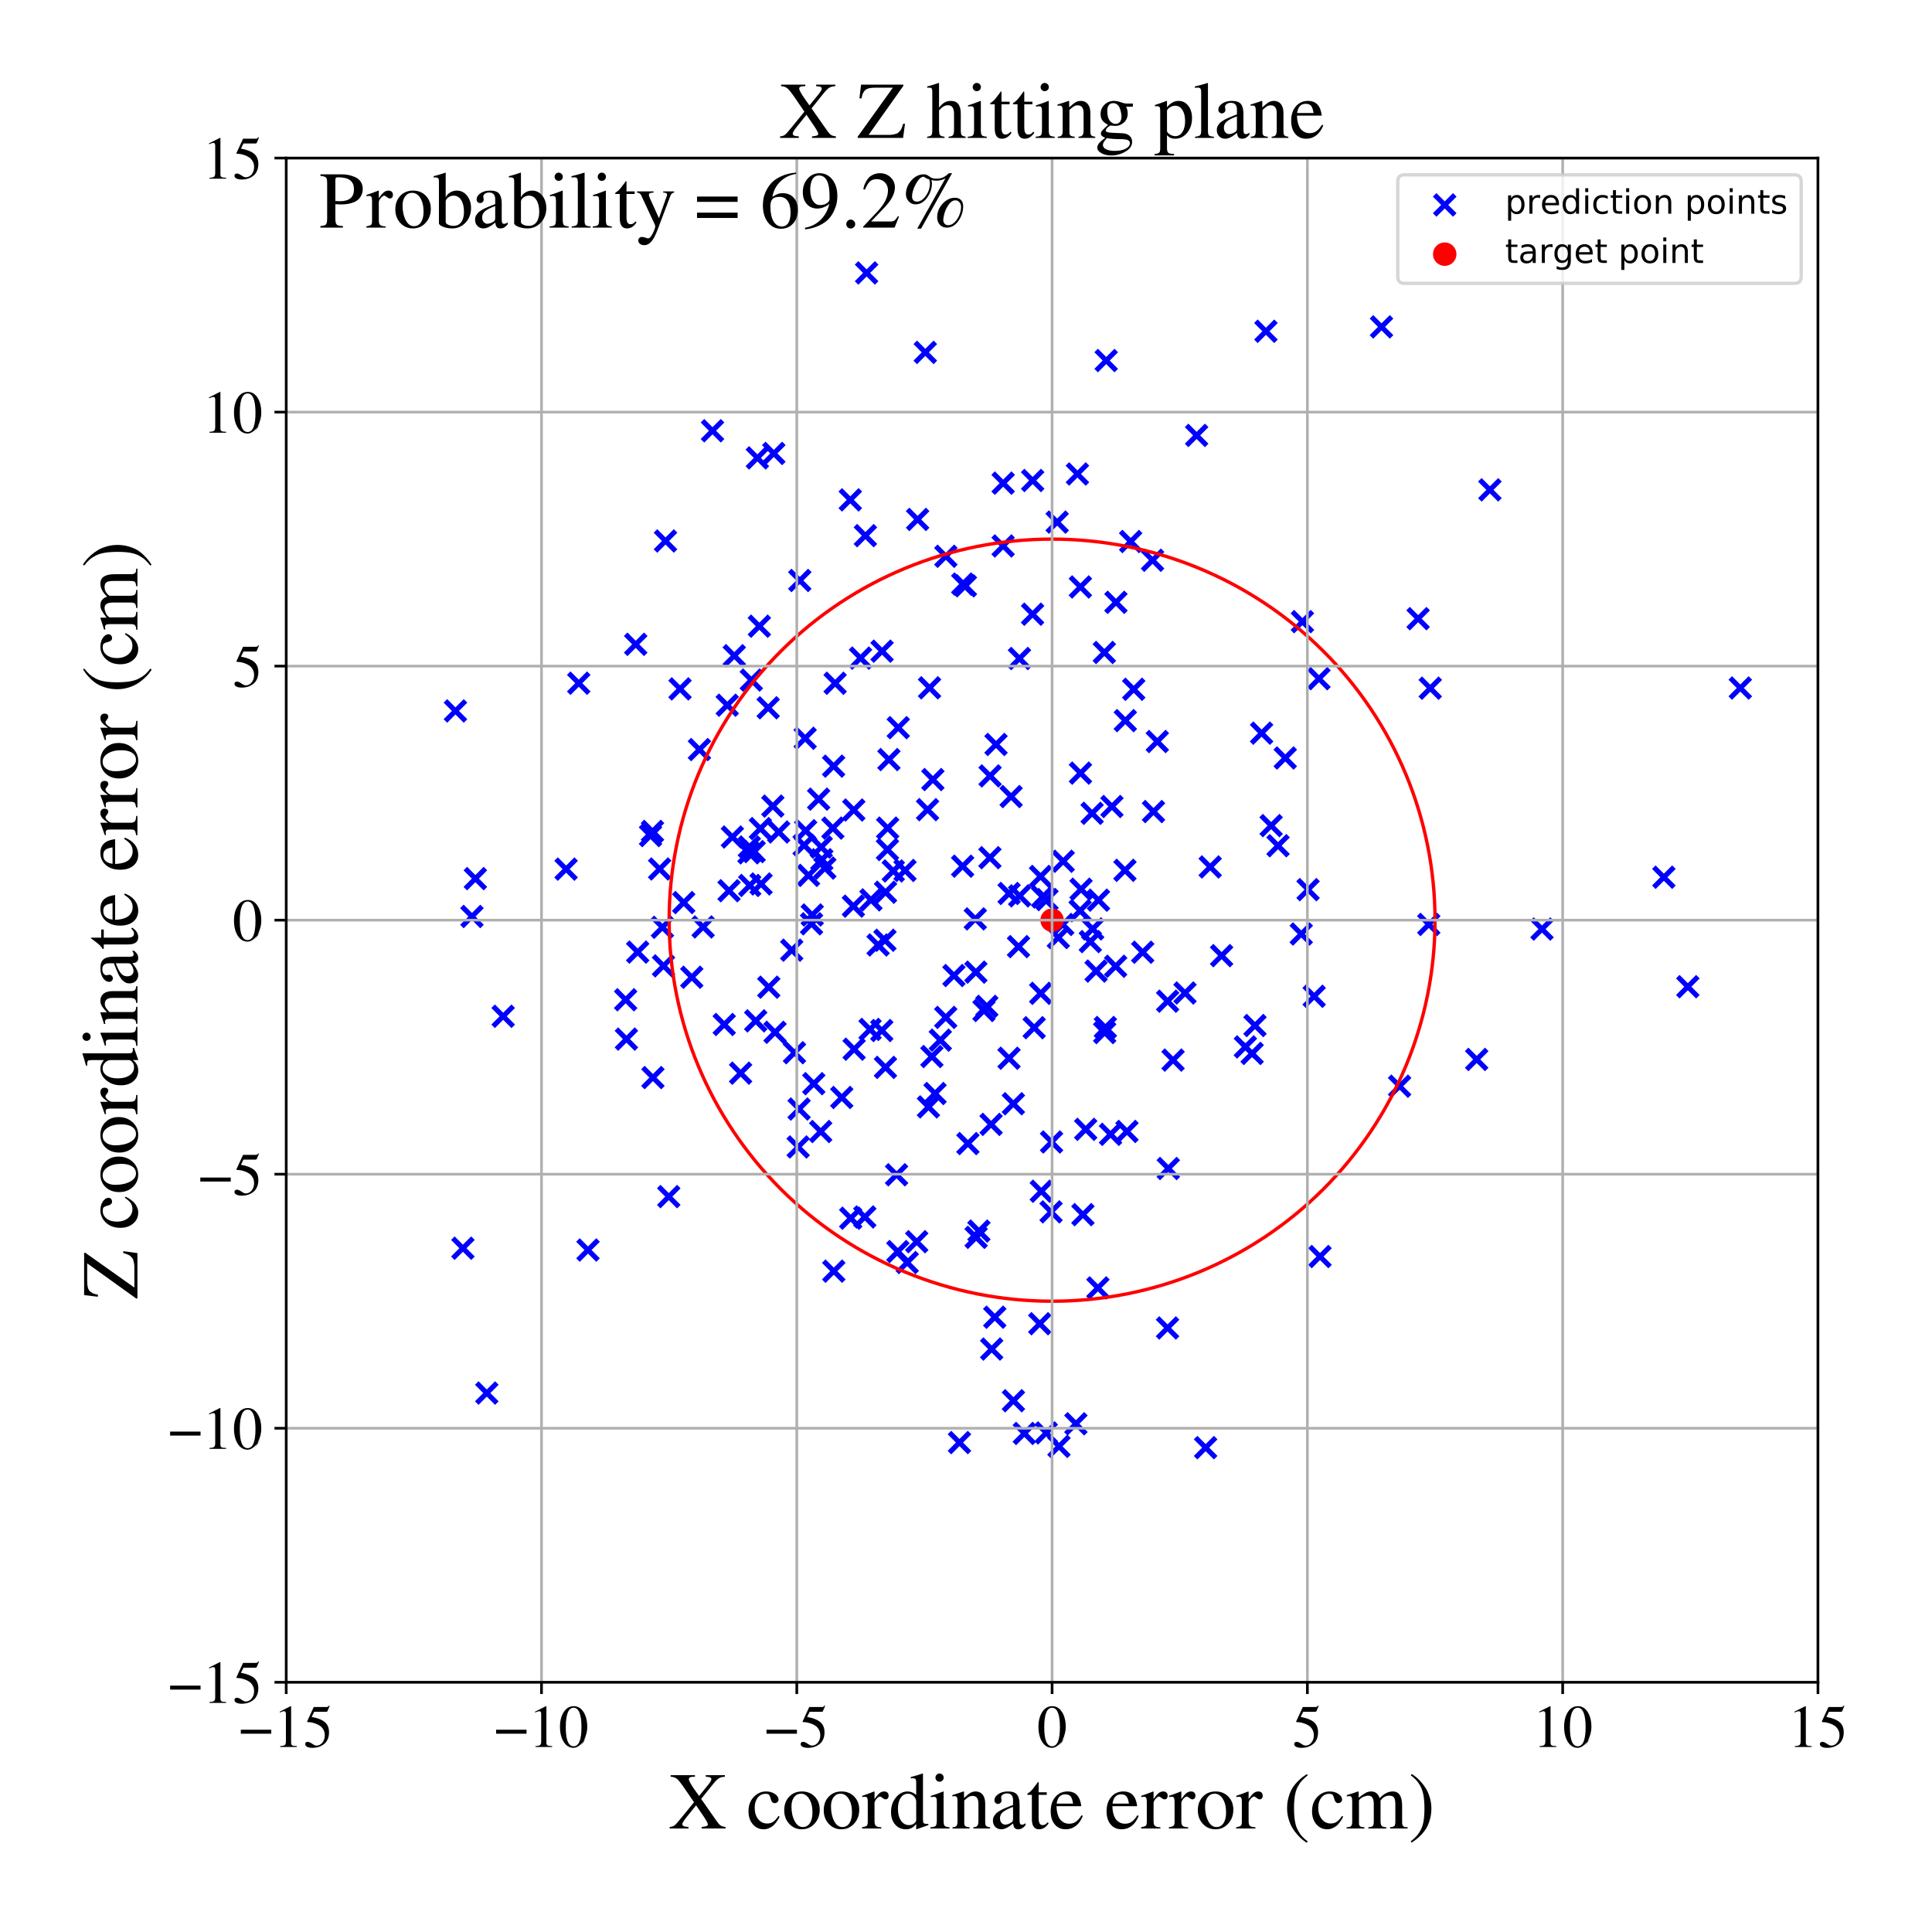<?xml version="1.0" encoding="utf-8" standalone="no"?>
<!DOCTYPE svg PUBLIC "-//W3C//DTD SVG 1.1//EN"
  "http://www.w3.org/Graphics/SVG/1.1/DTD/svg11.dtd">
<!-- Created with matplotlib (https://matplotlib.org/) -->
<svg height="576pt" version="1.1" viewBox="0 0 576 576" width="576pt" xmlns="http://www.w3.org/2000/svg" xmlns:xlink="http://www.w3.org/1999/xlink">
 <defs>
  <style type="text/css">
*{stroke-linecap:butt;stroke-linejoin:round;}
  </style>
 </defs>
 <g id="figure_1">
  <g id="patch_1">
   <path d="M 0 576 
L 576 576 
L 576 0 
L 0 0 
z
" style="fill:#ffffff;"/>
  </g>
  <g id="axes_1">
   <g id="patch_2">
    <path d="M 85.331 501.548 
L 542 501.548 
L 542 47.121 
L 85.331 47.121 
z
" style="fill:#ffffff;"/>
   </g>
   <g id="PathCollection_1">
    <defs>
     <path d="M -3 3 
L 3 -3 
M -3 -3 
L 3 3 
" id="m7fcaf24c21" style="stroke:#0000ff;stroke-width:1.5;"/>
    </defs>
    <g clip-path="url(#p3102320c21)">
     <use style="fill:#0000ff;stroke:#0000ff;stroke-width:1.5;" x="325.77" xlink:href="#m7fcaf24c21" y="276.948"/>
     <use style="fill:#0000ff;stroke:#0000ff;stroke-width:1.5;" x="291.848" xlink:href="#m7fcaf24c21" y="367.031"/>
     <use style="fill:#0000ff;stroke:#0000ff;stroke-width:1.5;" x="273.575" xlink:href="#m7fcaf24c21" y="154.863"/>
     <use style="fill:#0000ff;stroke:#0000ff;stroke-width:1.5;" x="72.448" xlink:href="#m7fcaf24c21" y="333.644"/>
     <use style="fill:#0000ff;stroke:#0000ff;stroke-width:1.5;" x="322.857" xlink:href="#m7fcaf24c21" y="362.128"/>
     <use style="fill:#0000ff;stroke:#0000ff;stroke-width:1.5;" x="329.545" xlink:href="#m7fcaf24c21" y="306.331"/>
     <use style="fill:#0000ff;stroke:#0000ff;stroke-width:1.5;" x="225.306" xlink:href="#m7fcaf24c21" y="304.358"/>
     <use style="fill:#0000ff;stroke:#0000ff;stroke-width:1.5;" x="236.866" xlink:href="#m7fcaf24c21" y="313.856"/>
     <use style="fill:#0000ff;stroke:#0000ff;stroke-width:1.5;" x="329.245" xlink:href="#m7fcaf24c21" y="194.528"/>
     <use style="fill:#0000ff;stroke:#0000ff;stroke-width:1.5;" x="240.043" xlink:href="#m7fcaf24c21" y="220.101"/>
     <use style="fill:#0000ff;stroke:#0000ff;stroke-width:1.5;" x="303.941" xlink:href="#m7fcaf24c21" y="196.321"/>
     <use style="fill:#0000ff;stroke:#0000ff;stroke-width:1.5;" x="302.141" xlink:href="#m7fcaf24c21" y="417.61"/>
     <use style="fill:#0000ff;stroke:#0000ff;stroke-width:1.5;" x="704.567" xlink:href="#m7fcaf24c21" y="158.258"/>
     <use style="fill:#0000ff;stroke:#0000ff;stroke-width:1.5;" x="197.814" xlink:href="#m7fcaf24c21" y="287.956"/>
     <use style="fill:#0000ff;stroke:#0000ff;stroke-width:1.5;" x="220.803" xlink:href="#m7fcaf24c21" y="319.948"/>
     <use style="fill:#0000ff;stroke:#0000ff;stroke-width:1.5;" x="225.796" xlink:href="#m7fcaf24c21" y="136.519"/>
     <use style="fill:#0000ff;stroke:#0000ff;stroke-width:1.5;" x="987.874" xlink:href="#m7fcaf24c21" y="174.702"/>
     <use style="fill:#0000ff;stroke:#0000ff;stroke-width:1.5;" x="175.306" xlink:href="#m7fcaf24c21" y="372.679"/>
     <use style="fill:#0000ff;stroke:#0000ff;stroke-width:1.5;" x="172.55" xlink:href="#m7fcaf24c21" y="203.687"/>
     <use style="fill:#0000ff;stroke:#0000ff;stroke-width:1.5;" x="343.897" xlink:href="#m7fcaf24c21" y="241.956"/>
     <use style="fill:#0000ff;stroke:#0000ff;stroke-width:1.5;" x="296.949" xlink:href="#m7fcaf24c21" y="221.947"/>
     <use style="fill:#0000ff;stroke:#0000ff;stroke-width:1.5;" x="373.301" xlink:href="#m7fcaf24c21" y="314.067"/>
     <use style="fill:#0000ff;stroke:#0000ff;stroke-width:1.5;" x="348.115" xlink:href="#m7fcaf24c21" y="298.49"/>
     <use style="fill:#0000ff;stroke:#0000ff;stroke-width:1.5;" x="244.677" xlink:href="#m7fcaf24c21" y="337.35"/>
     <use style="fill:#0000ff;stroke:#0000ff;stroke-width:1.5;" x="216.82" xlink:href="#m7fcaf24c21" y="210.246"/>
     <use style="fill:#0000ff;stroke:#0000ff;stroke-width:1.5;" x="186.533" xlink:href="#m7fcaf24c21" y="298.064"/>
     <use style="fill:#0000ff;stroke:#0000ff;stroke-width:1.5;" x="145.133" xlink:href="#m7fcaf24c21" y="415.322"/>
     <use style="fill:#0000ff;stroke:#0000ff;stroke-width:1.5;" x="287.025" xlink:href="#m7fcaf24c21" y="174.129"/>
     <use style="fill:#0000ff;stroke:#0000ff;stroke-width:1.5;" x="140.707" xlink:href="#m7fcaf24c21" y="273.237"/>
     <use style="fill:#0000ff;stroke:#0000ff;stroke-width:1.5;" x="303.994" xlink:href="#m7fcaf24c21" y="267.093"/>
     <use style="fill:#0000ff;stroke:#0000ff;stroke-width:1.5;" x="1044.905" xlink:href="#m7fcaf24c21" y="370.986"/>
     <use style="fill:#0000ff;stroke:#0000ff;stroke-width:1.5;" x="300.849" xlink:href="#m7fcaf24c21" y="266.376"/>
     <use style="fill:#0000ff;stroke:#0000ff;stroke-width:1.5;" x="241.049" xlink:href="#m7fcaf24c21" y="260.981"/>
     <use style="fill:#0000ff;stroke:#0000ff;stroke-width:1.5;" x="259.392" xlink:href="#m7fcaf24c21" y="306.904"/>
     <use style="fill:#0000ff;stroke:#0000ff;stroke-width:1.5;" x="236.046" xlink:href="#m7fcaf24c21" y="283.278"/>
     <use style="fill:#0000ff;stroke:#0000ff;stroke-width:1.5;" x="322.105" xlink:href="#m7fcaf24c21" y="174.996"/>
     <use style="fill:#0000ff;stroke:#0000ff;stroke-width:1.5;" x="270.473" xlink:href="#m7fcaf24c21" y="376.4"/>
     <use style="fill:#0000ff;stroke:#0000ff;stroke-width:1.5;" x="329.342" xlink:href="#m7fcaf24c21" y="307.847"/>
     <use style="fill:#0000ff;stroke:#0000ff;stroke-width:1.5;" x="76.76" xlink:href="#m7fcaf24c21" y="295.738"/>
     <use style="fill:#0000ff;stroke:#0000ff;stroke-width:1.5;" x="263.836" xlink:href="#m7fcaf24c21" y="280.324"/>
     <use style="fill:#0000ff;stroke:#0000ff;stroke-width:1.5;" x="422.796" xlink:href="#m7fcaf24c21" y="184.447"/>
     <use style="fill:#0000ff;stroke:#0000ff;stroke-width:1.5;" x="315.183" xlink:href="#m7fcaf24c21" y="155.656"/>
     <use style="fill:#0000ff;stroke:#0000ff;stroke-width:1.5;" x="258.004" xlink:href="#m7fcaf24c21" y="159.697"/>
     <use style="fill:#0000ff;stroke:#0000ff;stroke-width:1.5;" x="267.81" xlink:href="#m7fcaf24c21" y="216.944"/>
     <use style="fill:#0000ff;stroke:#0000ff;stroke-width:1.5;" x="232.163" xlink:href="#m7fcaf24c21" y="248.05"/>
     <use style="fill:#0000ff;stroke:#0000ff;stroke-width:1.5;" x="197.485" xlink:href="#m7fcaf24c21" y="276.466"/>
     <use style="fill:#0000ff;stroke:#0000ff;stroke-width:1.5;" x="315.719" xlink:href="#m7fcaf24c21" y="431.22"/>
     <use style="fill:#0000ff;stroke:#0000ff;stroke-width:1.5;" x="282" xlink:href="#m7fcaf24c21" y="165.849"/>
     <use style="fill:#0000ff;stroke:#0000ff;stroke-width:1.5;" x="-1" xlink:href="#m7fcaf24c21" y="249.072"/>
     <use style="fill:#0000ff;stroke:#0000ff;stroke-width:1.5;" x="-1" xlink:href="#m7fcaf24c21" y="241.237"/>
     <use style="fill:#0000ff;stroke:#0000ff;stroke-width:1.5;" x="411.878" xlink:href="#m7fcaf24c21" y="97.455"/>
     <use style="fill:#0000ff;stroke:#0000ff;stroke-width:1.5;" x="254.551" xlink:href="#m7fcaf24c21" y="241.499"/>
     <use style="fill:#0000ff;stroke:#0000ff;stroke-width:1.5;" x="263.989" xlink:href="#m7fcaf24c21" y="318.226"/>
     <use style="fill:#0000ff;stroke:#0000ff;stroke-width:1.5;" x="299.068" xlink:href="#m7fcaf24c21" y="162.769"/>
     <use style="fill:#0000ff;stroke:#0000ff;stroke-width:1.5;" x="248.31" xlink:href="#m7fcaf24c21" y="246.886"/>
     <use style="fill:#0000ff;stroke:#0000ff;stroke-width:1.5;" x="138.009" xlink:href="#m7fcaf24c21" y="372.14"/>
     <use style="fill:#0000ff;stroke:#0000ff;stroke-width:1.5;" x="244.068" xlink:href="#m7fcaf24c21" y="238.257"/>
     <use style="fill:#0000ff;stroke:#0000ff;stroke-width:1.5;" x="264.646" xlink:href="#m7fcaf24c21" y="246.884"/>
     <use style="fill:#0000ff;stroke:#0000ff;stroke-width:1.5;" x="267.302" xlink:href="#m7fcaf24c21" y="350.242"/>
     <use style="fill:#0000ff;stroke:#0000ff;stroke-width:1.5;" x="393.232" xlink:href="#m7fcaf24c21" y="202.34"/>
     <use style="fill:#0000ff;stroke:#0000ff;stroke-width:1.5;" x="393.547" xlink:href="#m7fcaf24c21" y="374.616"/>
     <use style="fill:#0000ff;stroke:#0000ff;stroke-width:1.5;" x="659.334" xlink:href="#m7fcaf24c21" y="430.305"/>
     <use style="fill:#0000ff;stroke:#0000ff;stroke-width:1.5;" x="226.695" xlink:href="#m7fcaf24c21" y="247.031"/>
     <use style="fill:#0000ff;stroke:#0000ff;stroke-width:1.5;" x="307.875" xlink:href="#m7fcaf24c21" y="143.253"/>
     <use style="fill:#0000ff;stroke:#0000ff;stroke-width:1.5;" x="286.998" xlink:href="#m7fcaf24c21" y="258.245"/>
     <use style="fill:#0000ff;stroke:#0000ff;stroke-width:1.5;" x="287.826" xlink:href="#m7fcaf24c21" y="174.655"/>
     <use style="fill:#0000ff;stroke:#0000ff;stroke-width:1.5;" x="269.816" xlink:href="#m7fcaf24c21" y="259.512"/>
     <use style="fill:#0000ff;stroke:#0000ff;stroke-width:1.5;" x="245.018" xlink:href="#m7fcaf24c21" y="256.31"/>
     <use style="fill:#0000ff;stroke:#0000ff;stroke-width:1.5;" x="202.743" xlink:href="#m7fcaf24c21" y="205.385"/>
     <use style="fill:#0000ff;stroke:#0000ff;stroke-width:1.5;" x="349.73" xlink:href="#m7fcaf24c21" y="316.053"/>
     <use style="fill:#0000ff;stroke:#0000ff;stroke-width:1.5;" x="417.279" xlink:href="#m7fcaf24c21" y="323.844"/>
     <use style="fill:#0000ff;stroke:#0000ff;stroke-width:1.5;" x="313.36" xlink:href="#m7fcaf24c21" y="361.302"/>
     <use style="fill:#0000ff;stroke:#0000ff;stroke-width:1.5;" x="-1" xlink:href="#m7fcaf24c21" y="292.868"/>
     <use style="fill:#0000ff;stroke:#0000ff;stroke-width:1.5;" x="-1" xlink:href="#m7fcaf24c21" y="277.351"/>
     <use style="fill:#0000ff;stroke:#0000ff;stroke-width:1.5;" x="217.349" xlink:href="#m7fcaf24c21" y="265.555"/>
     <use style="fill:#0000ff;stroke:#0000ff;stroke-width:1.5;" x="223.517" xlink:href="#m7fcaf24c21" y="263.987"/>
     <use style="fill:#0000ff;stroke:#0000ff;stroke-width:1.5;" x="327.324" xlink:href="#m7fcaf24c21" y="383.967"/>
     <use style="fill:#0000ff;stroke:#0000ff;stroke-width:1.5;" x="265.021" xlink:href="#m7fcaf24c21" y="226.456"/>
     <use style="fill:#0000ff;stroke:#0000ff;stroke-width:1.5;" x="348.316" xlink:href="#m7fcaf24c21" y="348.376"/>
     <use style="fill:#0000ff;stroke:#0000ff;stroke-width:1.5;" x="325.599" xlink:href="#m7fcaf24c21" y="242.471"/>
     <use style="fill:#0000ff;stroke:#0000ff;stroke-width:1.5;" x="276.54" xlink:href="#m7fcaf24c21" y="241.388"/>
     <use style="fill:#0000ff;stroke:#0000ff;stroke-width:1.5;" x="262.894" xlink:href="#m7fcaf24c21" y="307.238"/>
     <use style="fill:#0000ff;stroke:#0000ff;stroke-width:1.5;" x="248.532" xlink:href="#m7fcaf24c21" y="228.415"/>
     <use style="fill:#0000ff;stroke:#0000ff;stroke-width:1.5;" x="168.775" xlink:href="#m7fcaf24c21" y="259.117"/>
     <use style="fill:#0000ff;stroke:#0000ff;stroke-width:1.5;" x="206.245" xlink:href="#m7fcaf24c21" y="291.354"/>
     <use style="fill:#0000ff;stroke:#0000ff;stroke-width:1.5;" x="496.062" xlink:href="#m7fcaf24c21" y="261.532"/>
     <use style="fill:#0000ff;stroke:#0000ff;stroke-width:1.5;" x="294.211" xlink:href="#m7fcaf24c21" y="300.031"/>
     <use style="fill:#0000ff;stroke:#0000ff;stroke-width:1.5;" x="364.21" xlink:href="#m7fcaf24c21" y="284.913"/>
     <use style="fill:#0000ff;stroke:#0000ff;stroke-width:1.5;" x="230.413" xlink:href="#m7fcaf24c21" y="240.329"/>
     <use style="fill:#0000ff;stroke:#0000ff;stroke-width:1.5;" x="258.369" xlink:href="#m7fcaf24c21" y="81.368"/>
     <use style="fill:#0000ff;stroke:#0000ff;stroke-width:1.5;" x="426.413" xlink:href="#m7fcaf24c21" y="205.179"/>
     <use style="fill:#0000ff;stroke:#0000ff;stroke-width:1.5;" x="212.426" xlink:href="#m7fcaf24c21" y="128.428"/>
     <use style="fill:#0000ff;stroke:#0000ff;stroke-width:1.5;" x="332.7" xlink:href="#m7fcaf24c21" y="179.573"/>
     <use style="fill:#0000ff;stroke:#0000ff;stroke-width:1.5;" x="193.943" xlink:href="#m7fcaf24c21" y="249.12"/>
     <use style="fill:#0000ff;stroke:#0000ff;stroke-width:1.5;" x="238.244" xlink:href="#m7fcaf24c21" y="330.643"/>
     <use style="fill:#0000ff;stroke:#0000ff;stroke-width:1.5;" x="326.782" xlink:href="#m7fcaf24c21" y="289.518"/>
     <use style="fill:#0000ff;stroke:#0000ff;stroke-width:1.5;" x="459.725" xlink:href="#m7fcaf24c21" y="276.987"/>
     <use style="fill:#0000ff;stroke:#0000ff;stroke-width:1.5;" x="310.27" xlink:href="#m7fcaf24c21" y="296.147"/>
     <use style="fill:#0000ff;stroke:#0000ff;stroke-width:1.5;" x="671.313" xlink:href="#m7fcaf24c21" y="300.512"/>
     <use style="fill:#0000ff;stroke:#0000ff;stroke-width:1.5;" x="199.385" xlink:href="#m7fcaf24c21" y="356.753"/>
     <use style="fill:#0000ff;stroke:#0000ff;stroke-width:1.5;" x="208.528" xlink:href="#m7fcaf24c21" y="223.472"/>
     <use style="fill:#0000ff;stroke:#0000ff;stroke-width:1.5;" x="348.089" xlink:href="#m7fcaf24c21" y="395.915"/>
     <use style="fill:#0000ff;stroke:#0000ff;stroke-width:1.5;" x="381.027" xlink:href="#m7fcaf24c21" y="252.139"/>
     <use style="fill:#0000ff;stroke:#0000ff;stroke-width:1.5;" x="281.956" xlink:href="#m7fcaf24c21" y="303.325"/>
     <use style="fill:#0000ff;stroke:#0000ff;stroke-width:1.5;" x="295.483" xlink:href="#m7fcaf24c21" y="335.22"/>
     <use style="fill:#0000ff;stroke:#0000ff;stroke-width:1.5;" x="218.351" xlink:href="#m7fcaf24c21" y="249.544"/>
     <use style="fill:#0000ff;stroke:#0000ff;stroke-width:1.5;" x="223.29" xlink:href="#m7fcaf24c21" y="254.264"/>
     <use style="fill:#0000ff;stroke:#0000ff;stroke-width:1.5;" x="194.663" xlink:href="#m7fcaf24c21" y="321.264"/>
     <use style="fill:#0000ff;stroke:#0000ff;stroke-width:1.5;" x="295.658" xlink:href="#m7fcaf24c21" y="402.201"/>
     <use style="fill:#0000ff;stroke:#0000ff;stroke-width:1.5;" x="262.98" xlink:href="#m7fcaf24c21" y="194.143"/>
     <use style="fill:#0000ff;stroke:#0000ff;stroke-width:1.5;" x="215.92" xlink:href="#m7fcaf24c21" y="305.437"/>
     <use style="fill:#0000ff;stroke:#0000ff;stroke-width:1.5;" x="331.512" xlink:href="#m7fcaf24c21" y="240.444"/>
     <use style="fill:#0000ff;stroke:#0000ff;stroke-width:1.5;" x="261.789" xlink:href="#m7fcaf24c21" y="281.731"/>
     <use style="fill:#0000ff;stroke:#0000ff;stroke-width:1.5;" x="242.153" xlink:href="#m7fcaf24c21" y="272.788"/>
     <use style="fill:#0000ff;stroke:#0000ff;stroke-width:1.5;" x="239.727" xlink:href="#m7fcaf24c21" y="251.99"/>
     <use style="fill:#0000ff;stroke:#0000ff;stroke-width:1.5;" x="223.413" xlink:href="#m7fcaf24c21" y="252.517"/>
     <use style="fill:#0000ff;stroke:#0000ff;stroke-width:1.5;" x="356.758" xlink:href="#m7fcaf24c21" y="129.816"/>
     <use style="fill:#0000ff;stroke:#0000ff;stroke-width:1.5;" x="391.803" xlink:href="#m7fcaf24c21" y="297.027"/>
     <use style="fill:#0000ff;stroke:#0000ff;stroke-width:1.5;" x="374.154" xlink:href="#m7fcaf24c21" y="305.744"/>
     <use style="fill:#0000ff;stroke:#0000ff;stroke-width:1.5;" x="322.297" xlink:href="#m7fcaf24c21" y="265.104"/>
     <use style="fill:#0000ff;stroke:#0000ff;stroke-width:1.5;" x="301.447" xlink:href="#m7fcaf24c21" y="237.485"/>
     <use style="fill:#0000ff;stroke:#0000ff;stroke-width:1.5;" x="223.994" xlink:href="#m7fcaf24c21" y="202.751"/>
     <use style="fill:#0000ff;stroke:#0000ff;stroke-width:1.5;" x="295.179" xlink:href="#m7fcaf24c21" y="231.328"/>
     <use style="fill:#0000ff;stroke:#0000ff;stroke-width:1.5;" x="276.805" xlink:href="#m7fcaf24c21" y="330.012"/>
     <use style="fill:#0000ff;stroke:#0000ff;stroke-width:1.5;" x="209.63" xlink:href="#m7fcaf24c21" y="276.359"/>
     <use style="fill:#0000ff;stroke:#0000ff;stroke-width:1.5;" x="337.09" xlink:href="#m7fcaf24c21" y="161.443"/>
     <use style="fill:#0000ff;stroke:#0000ff;stroke-width:1.5;" x="299.079" xlink:href="#m7fcaf24c21" y="144.05"/>
     <use style="fill:#0000ff;stroke:#0000ff;stroke-width:1.5;" x="257.832" xlink:href="#m7fcaf24c21" y="362.82"/>
     <use style="fill:#0000ff;stroke:#0000ff;stroke-width:1.5;" x="245.917" xlink:href="#m7fcaf24c21" y="258.81"/>
     <use style="fill:#0000ff;stroke:#0000ff;stroke-width:1.5;" x="503.205" xlink:href="#m7fcaf24c21" y="294.176"/>
     <use style="fill:#0000ff;stroke:#0000ff;stroke-width:1.5;" x="135.787" xlink:href="#m7fcaf24c21" y="211.955"/>
     <use style="fill:#0000ff;stroke:#0000ff;stroke-width:1.5;" x="275.865" xlink:href="#m7fcaf24c21" y="105.056"/>
     <use style="fill:#0000ff;stroke:#0000ff;stroke-width:1.5;" x="190.114" xlink:href="#m7fcaf24c21" y="283.856"/>
     <use style="fill:#0000ff;stroke:#0000ff;stroke-width:1.5;" x="378.976" xlink:href="#m7fcaf24c21" y="246.147"/>
     <use style="fill:#0000ff;stroke:#0000ff;stroke-width:1.5;" x="280.34" xlink:href="#m7fcaf24c21" y="310.104"/>
     <use style="fill:#0000ff;stroke:#0000ff;stroke-width:1.5;" x="266.315" xlink:href="#m7fcaf24c21" y="259.663"/>
     <use style="fill:#0000ff;stroke:#0000ff;stroke-width:1.5;" x="226.395" xlink:href="#m7fcaf24c21" y="186.693"/>
     <use style="fill:#0000ff;stroke:#0000ff;stroke-width:1.5;" x="320.759" xlink:href="#m7fcaf24c21" y="424.482"/>
     <use style="fill:#0000ff;stroke:#0000ff;stroke-width:1.5;" x="240.194" xlink:href="#m7fcaf24c21" y="247.657"/>
     <use style="fill:#0000ff;stroke:#0000ff;stroke-width:1.5;" x="189.529" xlink:href="#m7fcaf24c21" y="192.097"/>
     <use style="fill:#0000ff;stroke:#0000ff;stroke-width:1.5;" x="847.335" xlink:href="#m7fcaf24c21" y="159.751"/>
     <use style="fill:#0000ff;stroke:#0000ff;stroke-width:1.5;" x="218.912" xlink:href="#m7fcaf24c21" y="195.487"/>
     <use style="fill:#0000ff;stroke:#0000ff;stroke-width:1.5;" x="229.199" xlink:href="#m7fcaf24c21" y="294.313"/>
     <use style="fill:#0000ff;stroke:#0000ff;stroke-width:1.5;" x="273.307" xlink:href="#m7fcaf24c21" y="370.196"/>
     <use style="fill:#0000ff;stroke:#0000ff;stroke-width:1.5;" x="256.557" xlink:href="#m7fcaf24c21" y="196.203"/>
     <use style="fill:#0000ff;stroke:#0000ff;stroke-width:1.5;" x="322.021" xlink:href="#m7fcaf24c21" y="271.517"/>
     <use style="fill:#0000ff;stroke:#0000ff;stroke-width:1.5;" x="316.981" xlink:href="#m7fcaf24c21" y="256.771"/>
     <use style="fill:#0000ff;stroke:#0000ff;stroke-width:1.5;" x="237.96" xlink:href="#m7fcaf24c21" y="341.952"/>
     <use style="fill:#0000ff;stroke:#0000ff;stroke-width:1.5;" x="141.726" xlink:href="#m7fcaf24c21" y="261.946"/>
     <use style="fill:#0000ff;stroke:#0000ff;stroke-width:1.5;" x="307.849" xlink:href="#m7fcaf24c21" y="183.119"/>
     <use style="fill:#0000ff;stroke:#0000ff;stroke-width:1.5;" x="194.532" xlink:href="#m7fcaf24c21" y="247.875"/>
     <use style="fill:#0000ff;stroke:#0000ff;stroke-width:1.5;" x="244.837" xlink:href="#m7fcaf24c21" y="252.55"/>
     <use style="fill:#0000ff;stroke:#0000ff;stroke-width:1.5;" x="316.855" xlink:href="#m7fcaf24c21" y="275.616"/>
     <use style="fill:#0000ff;stroke:#0000ff;stroke-width:1.5;" x="321.22" xlink:href="#m7fcaf24c21" y="141.314"/>
     <use style="fill:#0000ff;stroke:#0000ff;stroke-width:1.5;" x="277.136" xlink:href="#m7fcaf24c21" y="205.064"/>
     <use style="fill:#0000ff;stroke:#0000ff;stroke-width:1.5;" x="290.775" xlink:href="#m7fcaf24c21" y="273.96"/>
     <use style="fill:#0000ff;stroke:#0000ff;stroke-width:1.5;" x="313.509" xlink:href="#m7fcaf24c21" y="340.466"/>
     <use style="fill:#0000ff;stroke:#0000ff;stroke-width:1.5;" x="253.629" xlink:href="#m7fcaf24c21" y="363.194"/>
     <use style="fill:#0000ff;stroke:#0000ff;stroke-width:1.5;" x="230.701" xlink:href="#m7fcaf24c21" y="135.187"/>
     <use style="fill:#0000ff;stroke:#0000ff;stroke-width:1.5;" x="226.903" xlink:href="#m7fcaf24c21" y="263.539"/>
     <use style="fill:#0000ff;stroke:#0000ff;stroke-width:1.5;" x="238.444" xlink:href="#m7fcaf24c21" y="173.063"/>
     <use style="fill:#0000ff;stroke:#0000ff;stroke-width:1.5;" x="309.981" xlink:href="#m7fcaf24c21" y="394.648"/>
     <use style="fill:#0000ff;stroke:#0000ff;stroke-width:1.5;" x="383.181" xlink:href="#m7fcaf24c21" y="225.982"/>
     <use style="fill:#0000ff;stroke:#0000ff;stroke-width:1.5;" x="360.804" xlink:href="#m7fcaf24c21" y="258.469"/>
     <use style="fill:#0000ff;stroke:#0000ff;stroke-width:1.5;" x="345.035" xlink:href="#m7fcaf24c21" y="221.076"/>
     <use style="fill:#0000ff;stroke:#0000ff;stroke-width:1.5;" x="296.577" xlink:href="#m7fcaf24c21" y="392.708"/>
     <use style="fill:#0000ff;stroke:#0000ff;stroke-width:1.5;" x="291.017" xlink:href="#m7fcaf24c21" y="368.895"/>
     <use style="fill:#0000ff;stroke:#0000ff;stroke-width:1.5;" x="335.99" xlink:href="#m7fcaf24c21" y="337.322"/>
     <use style="fill:#0000ff;stroke:#0000ff;stroke-width:1.5;" x="353.293" xlink:href="#m7fcaf24c21" y="296.05"/>
     <use style="fill:#0000ff;stroke:#0000ff;stroke-width:1.5;" x="331.09" xlink:href="#m7fcaf24c21" y="338.184"/>
     <use style="fill:#0000ff;stroke:#0000ff;stroke-width:1.5;" x="568.454" xlink:href="#m7fcaf24c21" y="325.046"/>
     <use style="fill:#0000ff;stroke:#0000ff;stroke-width:1.5;" x="186.761" xlink:href="#m7fcaf24c21" y="309.796"/>
     <use style="fill:#0000ff;stroke:#0000ff;stroke-width:1.5;" x="10.821" xlink:href="#m7fcaf24c21" y="10.818"/>
     <use style="fill:#0000ff;stroke:#0000ff;stroke-width:1.5;" x="290.944" xlink:href="#m7fcaf24c21" y="289.83"/>
     <use style="fill:#0000ff;stroke:#0000ff;stroke-width:1.5;" x="310.223" xlink:href="#m7fcaf24c21" y="261.297"/>
     <use style="fill:#0000ff;stroke:#0000ff;stroke-width:1.5;" x="338.006" xlink:href="#m7fcaf24c21" y="205.502"/>
     <use style="fill:#0000ff;stroke:#0000ff;stroke-width:1.5;" x="264.006" xlink:href="#m7fcaf24c21" y="266.012"/>
     <use style="fill:#0000ff;stroke:#0000ff;stroke-width:1.5;" x="241.947" xlink:href="#m7fcaf24c21" y="275.422"/>
     <use style="fill:#0000ff;stroke:#0000ff;stroke-width:1.5;" x="248.582" xlink:href="#m7fcaf24c21" y="378.982"/>
     <use style="fill:#0000ff;stroke:#0000ff;stroke-width:1.5;" x="278.123" xlink:href="#m7fcaf24c21" y="232.417"/>
     <use style="fill:#0000ff;stroke:#0000ff;stroke-width:1.5;" x="24.268" xlink:href="#m7fcaf24c21" y="281.693"/>
     <use style="fill:#0000ff;stroke:#0000ff;stroke-width:1.5;" x="295.126" xlink:href="#m7fcaf24c21" y="255.708"/>
     <use style="fill:#0000ff;stroke:#0000ff;stroke-width:1.5;" x="278.773" xlink:href="#m7fcaf24c21" y="326.016"/>
     <use style="fill:#0000ff;stroke:#0000ff;stroke-width:1.5;" x="315.525" xlink:href="#m7fcaf24c21" y="279.522"/>
     <use style="fill:#0000ff;stroke:#0000ff;stroke-width:1.5;" x="284.4" xlink:href="#m7fcaf24c21" y="290.842"/>
     <use style="fill:#0000ff;stroke:#0000ff;stroke-width:1.5;" x="425.969" xlink:href="#m7fcaf24c21" y="275.607"/>
     <use style="fill:#0000ff;stroke:#0000ff;stroke-width:1.5;" x="335.388" xlink:href="#m7fcaf24c21" y="259.474"/>
     <use style="fill:#0000ff;stroke:#0000ff;stroke-width:1.5;" x="303.656" xlink:href="#m7fcaf24c21" y="282.224"/>
     <use style="fill:#0000ff;stroke:#0000ff;stroke-width:1.5;" x="311.928" xlink:href="#m7fcaf24c21" y="427.207"/>
     <use style="fill:#0000ff;stroke:#0000ff;stroke-width:1.5;" x="198.415" xlink:href="#m7fcaf24c21" y="161.289"/>
     <use style="fill:#0000ff;stroke:#0000ff;stroke-width:1.5;" x="388.295" xlink:href="#m7fcaf24c21" y="185.336"/>
     <use style="fill:#0000ff;stroke:#0000ff;stroke-width:1.5;" x="387.949" xlink:href="#m7fcaf24c21" y="278.459"/>
     <use style="fill:#0000ff;stroke:#0000ff;stroke-width:1.5;" x="343.617" xlink:href="#m7fcaf24c21" y="167.032"/>
     <use style="fill:#0000ff;stroke:#0000ff;stroke-width:1.5;" x="440.254" xlink:href="#m7fcaf24c21" y="315.862"/>
     <use style="fill:#0000ff;stroke:#0000ff;stroke-width:1.5;" x="286.058" xlink:href="#m7fcaf24c21" y="430.084"/>
     <use style="fill:#0000ff;stroke:#0000ff;stroke-width:1.5;" x="267.679" xlink:href="#m7fcaf24c21" y="373.133"/>
     <use style="fill:#0000ff;stroke:#0000ff;stroke-width:1.5;" x="229.022" xlink:href="#m7fcaf24c21" y="211.019"/>
     <use style="fill:#0000ff;stroke:#0000ff;stroke-width:1.5;" x="323.686" xlink:href="#m7fcaf24c21" y="336.699"/>
     <use style="fill:#0000ff;stroke:#0000ff;stroke-width:1.5;" x="518.851" xlink:href="#m7fcaf24c21" y="205.124"/>
     <use style="fill:#0000ff;stroke:#0000ff;stroke-width:1.5;" x="254.425" xlink:href="#m7fcaf24c21" y="270.158"/>
     <use style="fill:#0000ff;stroke:#0000ff;stroke-width:1.5;" x="327.5" xlink:href="#m7fcaf24c21" y="268.369"/>
     <use style="fill:#0000ff;stroke:#0000ff;stroke-width:1.5;" x="196.662" xlink:href="#m7fcaf24c21" y="259.073"/>
     <use style="fill:#0000ff;stroke:#0000ff;stroke-width:1.5;" x="329.797" xlink:href="#m7fcaf24c21" y="107.491"/>
     <use style="fill:#0000ff;stroke:#0000ff;stroke-width:1.5;" x="332.617" xlink:href="#m7fcaf24c21" y="288.08"/>
     <use style="fill:#0000ff;stroke:#0000ff;stroke-width:1.5;" x="231.063" xlink:href="#m7fcaf24c21" y="307.764"/>
     <use style="fill:#0000ff;stroke:#0000ff;stroke-width:1.5;" x="340.68" xlink:href="#m7fcaf24c21" y="283.893"/>
     <use style="fill:#0000ff;stroke:#0000ff;stroke-width:1.5;" x="444.196" xlink:href="#m7fcaf24c21" y="146.045"/>
     <use style="fill:#0000ff;stroke:#0000ff;stroke-width:1.5;" x="312.148" xlink:href="#m7fcaf24c21" y="268.199"/>
     <use style="fill:#0000ff;stroke:#0000ff;stroke-width:1.5;" x="259.661" xlink:href="#m7fcaf24c21" y="268.288"/>
     <use style="fill:#0000ff;stroke:#0000ff;stroke-width:1.5;" x="335.496" xlink:href="#m7fcaf24c21" y="214.844"/>
     <use style="fill:#0000ff;stroke:#0000ff;stroke-width:1.5;" x="565.643" xlink:href="#m7fcaf24c21" y="323.427"/>
     <use style="fill:#0000ff;stroke:#0000ff;stroke-width:1.5;" x="-1" xlink:href="#m7fcaf24c21" y="257.975"/>
     <use style="fill:#0000ff;stroke:#0000ff;stroke-width:1.5;" x="-1" xlink:href="#m7fcaf24c21" y="231.963"/>
     <use style="fill:#0000ff;stroke:#0000ff;stroke-width:1.5;" x="1179.616" xlink:href="#m7fcaf24c21" y="148.828"/>
     <use style="fill:#0000ff;stroke:#0000ff;stroke-width:1.5;" x="250.962" xlink:href="#m7fcaf24c21" y="327.197"/>
     <use style="fill:#0000ff;stroke:#0000ff;stroke-width:1.5;" x="288.568" xlink:href="#m7fcaf24c21" y="340.94"/>
     <use style="fill:#0000ff;stroke:#0000ff;stroke-width:1.5;" x="376.128" xlink:href="#m7fcaf24c21" y="218.581"/>
     <use style="fill:#0000ff;stroke:#0000ff;stroke-width:1.5;" x="359.445" xlink:href="#m7fcaf24c21" y="431.597"/>
     <use style="fill:#0000ff;stroke:#0000ff;stroke-width:1.5;" x="302.123" xlink:href="#m7fcaf24c21" y="329.071"/>
     <use style="fill:#0000ff;stroke:#0000ff;stroke-width:1.5;" x="310.839" xlink:href="#m7fcaf24c21" y="267.418"/>
     <use style="fill:#0000ff;stroke:#0000ff;stroke-width:1.5;" x="203.842" xlink:href="#m7fcaf24c21" y="269.09"/>
     <use style="fill:#0000ff;stroke:#0000ff;stroke-width:1.5;" x="248.984" xlink:href="#m7fcaf24c21" y="203.704"/>
     <use style="fill:#0000ff;stroke:#0000ff;stroke-width:1.5;" x="-1" xlink:href="#m7fcaf24c21" y="178.329"/>
     <use style="fill:#0000ff;stroke:#0000ff;stroke-width:1.5;" x="-1" xlink:href="#m7fcaf24c21" y="205.459"/>
     <use style="fill:#0000ff;stroke:#0000ff;stroke-width:1.5;" x="553.102" xlink:href="#m7fcaf24c21" y="372.276"/>
     <use style="fill:#0000ff;stroke:#0000ff;stroke-width:1.5;" x="-1" xlink:href="#m7fcaf24c21" y="203.807"/>
     <use style="fill:#0000ff;stroke:#0000ff;stroke-width:1.5;" x="-1" xlink:href="#m7fcaf24c21" y="251.463"/>
     <use style="fill:#0000ff;stroke:#0000ff;stroke-width:1.5;" x="305.395" xlink:href="#m7fcaf24c21" y="427.362"/>
     <use style="fill:#0000ff;stroke:#0000ff;stroke-width:1.5;" x="377.425" xlink:href="#m7fcaf24c21" y="98.766"/>
     <use style="fill:#0000ff;stroke:#0000ff;stroke-width:1.5;" x="310.441" xlink:href="#m7fcaf24c21" y="355.155"/>
     <use style="fill:#0000ff;stroke:#0000ff;stroke-width:1.5;" x="277.83" xlink:href="#m7fcaf24c21" y="314.99"/>
     <use style="fill:#0000ff;stroke:#0000ff;stroke-width:1.5;" x="242.615" xlink:href="#m7fcaf24c21" y="323.084"/>
     <use style="fill:#0000ff;stroke:#0000ff;stroke-width:1.5;" x="371.293" xlink:href="#m7fcaf24c21" y="312.12"/>
     <use style="fill:#0000ff;stroke:#0000ff;stroke-width:1.5;" x="308.326" xlink:href="#m7fcaf24c21" y="306.395"/>
     <use style="fill:#0000ff;stroke:#0000ff;stroke-width:1.5;" x="150.016" xlink:href="#m7fcaf24c21" y="302.989"/>
     <use style="fill:#0000ff;stroke:#0000ff;stroke-width:1.5;" x="389.985" xlink:href="#m7fcaf24c21" y="265.235"/>
     <use style="fill:#0000ff;stroke:#0000ff;stroke-width:1.5;" x="697.697" xlink:href="#m7fcaf24c21" y="139.571"/>
     <use style="fill:#0000ff;stroke:#0000ff;stroke-width:1.5;" x="254.644" xlink:href="#m7fcaf24c21" y="312.804"/>
     <use style="fill:#0000ff;stroke:#0000ff;stroke-width:1.5;" x="325.061" xlink:href="#m7fcaf24c21" y="280.727"/>
     <use style="fill:#0000ff;stroke:#0000ff;stroke-width:1.5;" x="224.847" xlink:href="#m7fcaf24c21" y="253.896"/>
     <use style="fill:#0000ff;stroke:#0000ff;stroke-width:1.5;" x="300.827" xlink:href="#m7fcaf24c21" y="315.498"/>
     <use style="fill:#0000ff;stroke:#0000ff;stroke-width:1.5;" x="264.585" xlink:href="#m7fcaf24c21" y="253.282"/>
     <use style="fill:#0000ff;stroke:#0000ff;stroke-width:1.5;" x="253.502" xlink:href="#m7fcaf24c21" y="149.031"/>
     <use style="fill:#0000ff;stroke:#0000ff;stroke-width:1.5;" x="293.354" xlink:href="#m7fcaf24c21" y="301.273"/>
     <use style="fill:#0000ff;stroke:#0000ff;stroke-width:1.5;" x="322.128" xlink:href="#m7fcaf24c21" y="230.496"/>
    </g>
   </g>
   <g id="PathCollection_2">
    <defs>
     <path d="M 0 3 
C 0.796 3 1.559 2.684 2.121 2.121 
C 2.684 1.559 3 0.796 3 0 
C 3 -0.796 2.684 -1.559 2.121 -2.121 
C 1.559 -2.684 0.796 -3 0 -3 
C -0.796 -3 -1.559 -2.684 -2.121 -2.121 
C -2.684 -1.559 -3 -0.796 -3 0 
C -3 0.796 -2.684 1.559 -2.121 2.121 
C -1.559 2.684 -0.796 3 0 3 
z
" id="m9120316d24" style="stroke:#ff0000;"/>
    </defs>
    <g clip-path="url(#p3102320c21)">
     <use style="fill:#ff0000;stroke:#ff0000;" x="313.666" xlink:href="#m9120316d24" y="274.334"/>
    </g>
   </g>
   <g id="patch_3">
    <path clip-path="url(#p3102320c21)" d="M 313.666 387.941 
C 343.943 387.941 372.985 375.971 394.394 354.666 
C 415.803 333.362 427.833 304.463 427.833 274.334 
C 427.833 244.206 415.803 215.307 394.394 194.002 
C 372.985 172.698 343.943 160.728 313.666 160.728 
C 283.388 160.728 254.347 172.698 232.937 194.002 
C 211.528 215.307 199.498 244.206 199.498 274.334 
C 199.498 304.463 211.528 333.362 232.937 354.666 
C 254.347 375.971 283.388 387.941 313.666 387.941 
z
" style="fill:none;stroke:#ff0000;stroke-linejoin:miter;"/>
   </g>
   <g id="matplotlib.axis_1">
    <g id="xtick_1">
     <g id="line2d_1">
      <path clip-path="url(#p3102320c21)" d="M 85.331 501.548 
L 85.331 47.121 
" style="fill:none;stroke:#b0b0b0;stroke-linecap:square;stroke-width:0.8;"/>
     </g>
     <g id="line2d_2">
      <defs>
       <path d="M 0 0 
L 0 3.5 
" id="m9d03b90023" style="stroke:#000000;stroke-width:0.8;"/>
      </defs>
      <g>
       <use style="stroke:#000000;stroke-width:0.8;" x="85.331" xlink:href="#m9d03b90023" y="501.548"/>
      </g>
     </g>
     <g id="text_1">
      <!-- −15 -->
      <defs>
       <path d="M 3 22 
L 3 28.594 
L 53.406 28.594 
L 53.406 22 
z
" id="FreeSerif-8722"/>
       <path d="M 18.297 59.297 
Q 16.5 59.297 11.094 57.094 
L 11.094 58.5 
L 29.094 67.594 
L 29.906 67.406 
L 29.906 7.406 
Q 29.906 3.797 31.703 2.688 
Q 33.5 1.594 39.406 1.5 
L 39.406 0 
L 11.797 0 
L 11.797 1.5 
Q 17.406 1.703 19.344 3.141 
Q 21.297 4.594 21.297 9.297 
L 21.297 54.594 
Q 21.297 59.297 18.297 59.297 
z
" id="FreeSerif-49"/>
       <path d="M 35.703 19.406 
Q 35.703 24.703 33.344 28.797 
Q 31 32.906 27.641 35.156 
Q 24.297 37.406 20.141 38.844 
Q 16 40.297 12.953 40.75 
Q 9.906 41.203 7.594 41.203 
Q 6.406 41.203 6.406 42 
Q 6.406 42.297 6.5 42.5 
L 17.406 66.203 
L 38.297 66.203 
Q 39.906 66.203 40.844 66.703 
Q 41.797 67.203 42.906 68.797 
L 43.797 68.094 
L 40 59.203 
Q 39.594 58.297 37.703 58.297 
L 18.094 58.297 
L 13.906 49.797 
Q 28.5 47.203 35.594 41.344 
Q 42.703 35.5 42.703 24.203 
Q 42.703 18.297 40.844 13.688 
Q 39 9.094 36.141 6.297 
Q 33.297 3.5 29.547 1.703 
Q 25.797 -0.094 22.344 -0.75 
Q 18.906 -1.406 15.406 -1.406 
Q 9.797 -1.406 6.5 0.25 
Q 3.203 1.906 3.203 4.797 
Q 3.203 8.5 7.5 8.5 
Q 10.297 8.5 14.75 5.391 
Q 19.203 2.297 21.797 2.297 
Q 27.703 2.297 31.703 7.25 
Q 35.703 12.203 35.703 19.406 
z
" id="FreeSerif-53"/>
      </defs>
      <g transform="translate(71.255 520.841)scale(0.18 -0.18)">
       <use xlink:href="#FreeSerif-8722"/>
       <use x="56.4" xlink:href="#FreeSerif-49"/>
       <use x="106.4" xlink:href="#FreeSerif-53"/>
      </g>
     </g>
    </g>
    <g id="xtick_2">
     <g id="line2d_3">
      <path clip-path="url(#p3102320c21)" d="M 161.443 501.548 
L 161.443 47.121 
" style="fill:none;stroke:#b0b0b0;stroke-linecap:square;stroke-width:0.8;"/>
     </g>
     <g id="line2d_4">
      <g>
       <use style="stroke:#000000;stroke-width:0.8;" x="161.443" xlink:href="#m9d03b90023" y="501.548"/>
      </g>
     </g>
     <g id="text_2">
      <!-- −10 -->
      <defs>
       <path d="M 47.594 17.797 
Q 35.203 -1.406 25 -1.406 
Q 14.797 -1.406 8.594 8.391 
Q 2.406 18.203 2.406 33.594 
Q 2.406 48.094 8.594 57.844 
Q 14.797 67.594 25.406 67.594 
Q 35.203 67.594 41.391 58 
Q 47.594 48.406 47.594 33 
Q 47.594 17.797 35.203 -1.406 
z
M 25.094 65 
Q 12 65 12 32.703 
Q 12 1.203 25 1.203 
Q 38 1.203 38 32.797 
Q 38 48.5 34.703 56.75 
Q 31.406 65 25.094 65 
z
" id="FreeSerif-48"/>
      </defs>
      <g transform="translate(147.366 520.841)scale(0.18 -0.18)">
       <use xlink:href="#FreeSerif-8722"/>
       <use x="56.4" xlink:href="#FreeSerif-49"/>
       <use x="106.4" xlink:href="#FreeSerif-48"/>
      </g>
     </g>
    </g>
    <g id="xtick_3">
     <g id="line2d_5">
      <path clip-path="url(#p3102320c21)" d="M 237.554 501.548 
L 237.554 47.121 
" style="fill:none;stroke:#b0b0b0;stroke-linecap:square;stroke-width:0.8;"/>
     </g>
     <g id="line2d_6">
      <g>
       <use style="stroke:#000000;stroke-width:0.8;" x="237.554" xlink:href="#m9d03b90023" y="501.548"/>
      </g>
     </g>
     <g id="text_3">
      <!-- −5 -->
      <g transform="translate(227.978 520.841)scale(0.18 -0.18)">
       <use xlink:href="#FreeSerif-8722"/>
       <use x="56.4" xlink:href="#FreeSerif-53"/>
      </g>
     </g>
    </g>
    <g id="xtick_4">
     <g id="line2d_7">
      <path clip-path="url(#p3102320c21)" d="M 313.666 501.548 
L 313.666 47.121 
" style="fill:none;stroke:#b0b0b0;stroke-linecap:square;stroke-width:0.8;"/>
     </g>
     <g id="line2d_8">
      <g>
       <use style="stroke:#000000;stroke-width:0.8;" x="313.666" xlink:href="#m9d03b90023" y="501.548"/>
      </g>
     </g>
     <g id="text_4">
      <!-- 0 -->
      <g transform="translate(309.166 520.841)scale(0.18 -0.18)">
       <use xlink:href="#FreeSerif-48"/>
      </g>
     </g>
    </g>
    <g id="xtick_5">
     <g id="line2d_9">
      <path clip-path="url(#p3102320c21)" d="M 389.777 501.548 
L 389.777 47.121 
" style="fill:none;stroke:#b0b0b0;stroke-linecap:square;stroke-width:0.8;"/>
     </g>
     <g id="line2d_10">
      <g>
       <use style="stroke:#000000;stroke-width:0.8;" x="389.777" xlink:href="#m9d03b90023" y="501.548"/>
      </g>
     </g>
     <g id="text_5">
      <!-- 5 -->
      <g transform="translate(385.277 520.841)scale(0.18 -0.18)">
       <use xlink:href="#FreeSerif-53"/>
      </g>
     </g>
    </g>
    <g id="xtick_6">
     <g id="line2d_11">
      <path clip-path="url(#p3102320c21)" d="M 465.889 501.548 
L 465.889 47.121 
" style="fill:none;stroke:#b0b0b0;stroke-linecap:square;stroke-width:0.8;"/>
     </g>
     <g id="line2d_12">
      <g>
       <use style="stroke:#000000;stroke-width:0.8;" x="465.889" xlink:href="#m9d03b90023" y="501.548"/>
      </g>
     </g>
     <g id="text_6">
      <!-- 10 -->
      <g transform="translate(456.889 520.841)scale(0.18 -0.18)">
       <use xlink:href="#FreeSerif-49"/>
       <use x="50" xlink:href="#FreeSerif-48"/>
      </g>
     </g>
    </g>
    <g id="xtick_7">
     <g id="line2d_13">
      <path clip-path="url(#p3102320c21)" d="M 542 501.548 
L 542 47.121 
" style="fill:none;stroke:#b0b0b0;stroke-linecap:square;stroke-width:0.8;"/>
     </g>
     <g id="line2d_14">
      <g>
       <use style="stroke:#000000;stroke-width:0.8;" x="542" xlink:href="#m9d03b90023" y="501.548"/>
      </g>
     </g>
     <g id="text_7">
      <!-- 15 -->
      <g transform="translate(533 520.841)scale(0.18 -0.18)">
       <use xlink:href="#FreeSerif-49"/>
       <use x="50" xlink:href="#FreeSerif-53"/>
      </g>
     </g>
    </g>
    <g id="text_8">
     <!-- X coordinate error (cm) -->
     <defs>
      <path d="M 69.594 66.203 
L 69.594 64.297 
Q 64.703 64 62.047 62.344 
Q 59.406 60.703 54.703 54.906 
L 40.094 36.703 
L 59.297 9.297 
Q 62.297 5 64.297 3.703 
Q 66.297 2.406 70.406 1.906 
L 70.406 0 
L 40.703 0 
L 40.703 1.906 
Q 44.797 2.297 46.594 2.938 
Q 48.406 3.594 48.406 5 
Q 48.406 7.203 43.297 14.797 
L 33.797 28.797 
L 21.906 14 
Q 16.703 7.5 16.703 5.406 
Q 16.703 3.703 18.297 2.953 
Q 19.906 2.203 24.297 1.906 
L 24.297 0 
L 1 0 
L 1 1.906 
Q 4.906 2.203 7 3.797 
Q 9.094 5.406 15.5 13.297 
L 31.203 32.594 
L 20.297 48.594 
Q 13.297 58.906 10.25 61.5 
Q 7.203 64.094 2.203 64.297 
L 2.203 66.203 
L 32.406 66.203 
L 32.406 64.297 
L 29.594 64.203 
Q 24.797 64.094 24.797 61.297 
Q 24.797 58.094 33.297 46.297 
L 37.5 40.406 
L 48.797 54.203 
Q 52.797 59.203 52.797 61.094 
Q 52.797 62.797 51.344 63.438 
Q 49.906 64.094 45.797 64.297 
L 45.797 66.203 
z
" id="FreeSerif-88"/>
      <path id="FreeSerif-32"/>
      <path d="M 2.5 21.297 
Q 2.5 32.406 9.047 39.203 
Q 15.594 46 24.406 46 
Q 30.703 46 35.25 42.953 
Q 39.797 39.906 39.797 35.703 
Q 39.797 34 38.391 32.75 
Q 37 31.5 35 31.5 
Q 31.594 31.5 30.297 36.094 
L 29.703 38.297 
Q 28.906 41.094 27.703 42.094 
Q 26.5 43.094 23.797 43.094 
Q 17.703 43.094 13.953 38.25 
Q 10.203 33.406 10.203 25.703 
Q 10.203 17.094 14.547 11.641 
Q 18.906 6.203 25.703 6.203 
Q 30 6.203 33.094 8.25 
Q 36.203 10.297 39.797 15.594 
L 41.203 14.703 
Q 40.203 12.703 39.453 11.391 
Q 38.703 10.094 36.75 7.5 
Q 34.797 4.906 32.891 3.297 
Q 31 1.703 27.891 0.344 
Q 24.797 -1 21.5 -1 
Q 13.203 -1 7.844 5.25 
Q 2.5 11.5 2.5 21.297 
z
" id="FreeSerif-99"/>
      <path d="M 24.594 46 
Q 34.203 46 40.391 39.594 
Q 46.594 33.203 46.594 23.406 
Q 46.594 13 40.188 6 
Q 33.797 -1 24.391 -1 
Q 15 -1 8.75 5.75 
Q 2.5 12.5 2.5 22.594 
Q 2.5 32.906 8.641 39.453 
Q 14.797 46 24.594 46 
z
M 11.5 27.5 
Q 11.5 16.797 15.391 9.297 
Q 19.297 1.797 25.594 1.797 
Q 31.203 1.797 34.391 6.594 
Q 37.594 11.406 37.594 19.906 
Q 37.594 30.203 33.594 36.703 
Q 29.594 43.203 23.297 43.203 
Q 18 43.203 14.75 38.891 
Q 11.5 34.594 11.5 27.5 
z
" id="FreeSerif-111"/>
      <path d="M 30.094 36.203 
Q 28.594 36.203 26.391 37.953 
Q 24.203 39.703 23.5 39.703 
Q 21.5 39.703 19 36.797 
Q 16.5 33.906 16.5 31.5 
L 16.5 9 
Q 16.5 4.703 18.203 3.203 
Q 19.906 1.703 25 1.5 
L 25 0 
L 1 0 
L 1 1.5 
Q 5.797 2.406 6.938 3.5 
Q 8.094 4.594 8.094 8.406 
L 8.094 33.406 
Q 8.094 36.703 7.344 38.047 
Q 6.594 39.406 4.703 39.406 
Q 3.094 39.406 1.203 39 
L 1.203 40.594 
Q 9.203 43.203 16 46 
L 16.5 45.797 
L 16.5 36.594 
Q 20.203 41.906 22.797 43.953 
Q 25.406 46 28.5 46 
Q 31.094 46 32.547 44.594 
Q 34 43.203 34 40.703 
Q 34 38.594 32.953 37.391 
Q 31.906 36.203 30.094 36.203 
z
" id="FreeSerif-114"/>
      <path d="M 34.203 -1 
L 33.797 -0.703 
L 33.797 5.703 
Q 29 -1 21 -1 
Q 12.703 -1 7.594 4.953 
Q 2.5 10.906 2.5 20.5 
Q 2.5 31.094 8.594 38.547 
Q 14.703 46 23.297 46 
Q 28.703 46 33.797 41.703 
L 33.797 57.297 
Q 33.797 60.406 32.891 61.406 
Q 32 62.406 29.203 62.406 
Q 27.797 62.406 27 62.297 
L 27 63.906 
Q 36.094 66.297 41.703 68.297 
L 42.203 68.094 
L 42.203 11.406 
Q 42.203 7.906 43.047 6.797 
Q 43.906 5.703 46.594 5.703 
Q 47.094 5.703 48.906 5.797 
L 48.906 4.203 
z
M 24.906 4.203 
Q 28.703 4.203 31.25 6.344 
Q 33.797 8.5 33.797 10.203 
L 33.797 33.203 
Q 33.797 37.203 30.688 40.203 
Q 27.594 43.203 23.594 43.203 
Q 17.906 43.203 14.5 38.094 
Q 11.094 33 11.094 24.5 
Q 11.094 15.297 14.891 9.75 
Q 18.703 4.203 24.906 4.203 
z
" id="FreeSerif-100"/>
      <path d="M 6.203 39.297 
Q 4 39.297 2 39 
L 2 40.5 
Q 9 42.5 17.5 46 
L 17.906 45.703 
L 17.906 10.203 
Q 17.906 4.797 19.156 3.344 
Q 20.406 1.906 25.297 1.5 
L 25.297 0 
L 1.594 0 
L 1.594 1.5 
Q 6.797 1.797 8.141 3.297 
Q 9.5 4.797 9.5 10.203 
L 9.5 33.406 
Q 9.5 36.703 8.75 38 
Q 8 39.297 6.203 39.297 
z
M 12.797 68.297 
Q 15 68.297 16.5 66.797 
Q 18 65.297 18 63.203 
Q 18 61 16.5 59.547 
Q 15 58.094 12.797 58.094 
Q 10.703 58.094 9.25 59.594 
Q 7.797 61.094 7.797 63.188 
Q 7.797 65.297 9.297 66.797 
Q 10.797 68.297 12.797 68.297 
z
" id="FreeSerif-105"/>
      <path d="M 1 39.797 
L 1 41.5 
Q 8.406 43.703 14.797 46 
L 15.5 45.797 
L 15.5 37.906 
Q 20.594 42.703 23.547 44.344 
Q 26.5 46 30 46 
Q 35.5 46 38.641 42.047 
Q 41.797 38.094 41.797 31 
L 41.797 8.094 
Q 41.797 4.406 43 3.156 
Q 44.203 1.906 47.906 1.5 
L 47.906 0 
L 27.094 0 
L 27.094 1.5 
Q 30.906 1.797 32.156 3.5 
Q 33.406 5.203 33.406 9.906 
L 33.406 30.797 
Q 33.406 40.5 26.094 40.5 
Q 23.594 40.5 21.5 39.344 
Q 19.406 38.203 15.797 34.797 
L 15.797 6.703 
Q 15.797 4 17.188 2.891 
Q 18.594 1.797 22.406 1.5 
L 22.406 0 
L 1.203 0 
L 1.203 1.5 
Q 5 1.797 6.203 3.25 
Q 7.406 4.703 7.406 9 
L 7.406 33.797 
Q 7.406 37.5 6.594 38.844 
Q 5.797 40.203 3.703 40.203 
Q 1.797 40.203 1 39.797 
z
" id="FreeSerif-110"/>
      <path d="M 2.5 9.703 
Q 2.5 11.5 2.891 13.047 
Q 3.297 14.594 4.297 15.938 
Q 5.297 17.297 6.188 18.391 
Q 7.094 19.5 8.891 20.641 
Q 10.703 21.797 11.891 22.547 
Q 13.094 23.297 15.547 24.344 
Q 18 25.406 19.297 25.953 
Q 20.594 26.5 23.391 27.594 
Q 26.203 28.703 27.5 29.203 
L 27.5 35.297 
Q 27.5 43.594 19.906 43.594 
Q 16.906 43.594 14.797 42.141 
Q 12.703 40.703 12.703 38.703 
Q 12.703 37.906 12.953 36.5 
Q 13.203 35.094 13.203 34.703 
Q 13.203 33 11.844 31.75 
Q 10.5 30.5 8.703 30.5 
Q 7 30.5 5.703 31.797 
Q 4.406 33.094 4.406 34.797 
Q 4.406 39.5 9.25 42.75 
Q 14.094 46 21.203 46 
Q 29.406 46 32.5 42.047 
Q 35.594 38.094 35.594 30 
L 35.594 10.5 
Q 35.594 7.203 36.25 5.953 
Q 36.906 4.703 38.594 4.703 
Q 40.703 4.703 43 6.594 
L 43 4 
Q 40.406 1.094 38.453 0.047 
Q 36.5 -1 34 -1 
Q 30.906 -1 29.453 0.703 
Q 28 2.406 27.594 6.297 
Q 19 -1 13 -1 
Q 8.406 -1 5.453 2 
Q 2.5 5 2.5 9.703 
z
M 27.5 12.297 
L 27.5 26.797 
Q 18.5 23.5 14.891 20.391 
Q 11.297 17.297 11.297 12.906 
Q 11.297 8.797 13.297 6.797 
Q 15.297 4.797 17.594 4.797 
Q 21 4.797 24.906 7.094 
Q 26.5 8 27 9 
Q 27.5 10 27.5 12.297 
z
" id="FreeSerif-97"/>
      <path d="M 25.906 45 
L 25.906 41.797 
L 15.797 41.797 
L 15.797 13.203 
Q 15.797 8.5 17 6.344 
Q 18.203 4.203 21 4.203 
Q 24.094 4.203 27 7.703 
L 28.297 6.594 
Q 23.5 -1 16.297 -1 
Q 7.406 -1 7.406 11.703 
L 7.406 41.797 
L 2.094 41.797 
Q 1.703 42.094 1.703 42.5 
Q 1.703 43 2 43.297 
Q 2.297 43.594 3.141 44.141 
Q 4 44.703 5.203 45.641 
Q 6.406 46.594 8.5 49.094 
Q 10.594 51.594 13.094 55.094 
Q 14.703 57.406 15.094 57.906 
Q 15.797 57.906 15.797 56.594 
L 15.797 45 
z
" id="FreeSerif-116"/>
      <path d="M 9.703 27.703 
Q 9.906 21.406 11.406 16.844 
Q 12.906 12.297 15.297 10.047 
Q 17.703 7.797 20.141 6.844 
Q 22.594 5.906 25.297 5.906 
Q 30.094 5.906 33.641 8.297 
Q 37.203 10.703 40.797 16.406 
L 42.406 15.703 
Q 39.297 7.594 33.797 3.297 
Q 28.297 -1 21.203 -1 
Q 12.594 -1 7.547 5.047 
Q 2.5 11.094 2.5 21.406 
Q 2.5 32.5 8.344 39.25 
Q 14.203 46 23.406 46 
Q 31 46 35.203 41.453 
Q 39.406 36.906 40.5 27.703 
z
M 9.906 30.906 
L 30.297 30.906 
Q 29.297 37.406 27.188 39.906 
Q 25.094 42.406 20.5 42.406 
Q 11.5 42.406 9.906 30.906 
z
" id="FreeSerif-101"/>
      <path d="M 29.203 -17.703 
Q 26.594 -16.094 23.797 -13.844 
Q 21 -11.594 17.453 -7.594 
Q 13.906 -3.594 11.203 0.953 
Q 8.5 5.5 6.641 11.891 
Q 4.797 18.297 4.797 25.203 
Q 4.797 32.406 6.641 38.844 
Q 8.5 45.297 11 49.547 
Q 13.5 53.797 17.344 57.75 
Q 21.203 61.703 23.703 63.594 
Q 26.203 65.5 29.5 67.594 
L 30.406 66 
Q 26 62.406 23.297 59.5 
Q 20.594 56.594 18.094 51.938 
Q 15.594 47.297 14.5 40.844 
Q 13.406 34.406 13.406 25.5 
Q 13.406 16.203 14.5 9.5 
Q 15.594 2.797 18.094 -1.953 
Q 20.594 -6.703 23.297 -9.703 
Q 26 -12.703 30.406 -16.094 
z
" id="FreeSerif-40"/>
      <path d="M 1.297 39.797 
L 1.297 41.5 
Q 8.5 43.5 15.297 46 
L 16 45.797 
L 16 38.297 
Q 22.203 43 25.203 44.5 
Q 28.203 46 31.5 46 
Q 39.406 46 42.094 37.594 
Q 49.906 46 58.406 46 
Q 70 46 70 28.203 
L 70 7.594 
Q 70 2 74.297 1.703 
L 76.906 1.5 
L 76.906 0 
L 55 0 
L 55 1.5 
Q 59.406 2 60.5 3.203 
Q 61.594 4.406 61.594 8.703 
L 61.594 29.797 
Q 61.594 36 60 38.391 
Q 58.406 40.797 54.094 40.797 
Q 47.5 40.797 43.203 34.703 
L 43.203 9.5 
Q 43.203 4.797 44.641 3.188 
Q 46.094 1.594 50.406 1.5 
L 50.406 0 
L 28 0 
L 28 1.5 
Q 32.297 1.797 33.547 3.094 
Q 34.797 4.406 34.797 8.594 
L 34.797 30.297 
Q 34.797 40.797 28.203 40.797 
Q 25.406 40.797 21.953 39.391 
Q 18.5 38 16.406 34.906 
L 16.406 6.703 
Q 16.406 3.797 17.797 2.75 
Q 19.203 1.703 23.203 1.5 
L 23.203 0 
L 1 0 
L 1 1.5 
Q 5.203 1.594 6.594 3 
Q 8 4.406 8 8.5 
L 8 33.797 
Q 8 37.406 7.25 38.797 
Q 6.5 40.203 4.5 40.203 
Q 3 40.203 1.297 39.797 
z
" id="FreeSerif-109"/>
      <path d="M 4.047 67.703 
Q 6.656 66.094 9.453 63.844 
Q 12.25 61.594 15.797 57.594 
Q 19.344 53.594 22.047 49.047 
Q 24.75 44.5 26.594 38.094 
Q 28.453 31.703 28.453 24.797 
Q 28.453 17.594 26.594 11.141 
Q 24.75 4.703 22.25 0.453 
Q 19.75 -3.797 15.891 -7.75 
Q 12.047 -11.703 9.547 -13.594 
Q 7.047 -15.5 3.75 -17.594 
L 2.844 -16 
Q 7.25 -12.406 9.953 -9.5 
Q 12.656 -6.594 15.156 -1.938 
Q 17.656 2.703 18.75 9.141 
Q 19.844 15.594 19.844 24.5 
Q 19.844 33.797 18.75 40.5 
Q 17.656 47.203 15.156 51.953 
Q 12.656 56.703 9.953 59.703 
Q 7.25 62.703 2.844 66.094 
z
" id="FreeSerif-41"/>
     </defs>
     <g transform="translate(199.416 545.139)scale(0.24 -0.24)">
      <use xlink:href="#FreeSerif-88"/>
      <use x="71.4" xlink:href="#FreeSerif-32"/>
      <use x="96.4" xlink:href="#FreeSerif-99"/>
      <use x="140.784" xlink:href="#FreeSerif-111"/>
      <use x="189.884" xlink:href="#FreeSerif-111"/>
      <use x="238.969" xlink:href="#FreeSerif-114"/>
      <use x="273.453" xlink:href="#FreeSerif-100"/>
      <use x="323.353" xlink:href="#FreeSerif-105"/>
      <use x="351.137" xlink:href="#FreeSerif-110"/>
      <use x="400.037" xlink:href="#FreeSerif-97"/>
      <use x="443.522" xlink:href="#FreeSerif-116"/>
      <use x="471.822" xlink:href="#FreeSerif-101"/>
      <use x="516.222" xlink:href="#FreeSerif-32"/>
      <use x="541.222" xlink:href="#FreeSerif-101"/>
      <use x="585.606" xlink:href="#FreeSerif-114"/>
      <use x="620.106" xlink:href="#FreeSerif-114"/>
      <use x="654.59" xlink:href="#FreeSerif-111"/>
      <use x="703.675" xlink:href="#FreeSerif-114"/>
      <use x="738.175" xlink:href="#FreeSerif-32"/>
      <use x="763.175" xlink:href="#FreeSerif-40"/>
      <use x="796.475" xlink:href="#FreeSerif-99"/>
      <use x="840.859" xlink:href="#FreeSerif-109"/>
      <use x="918.759" xlink:href="#FreeSerif-41"/>
     </g>
    </g>
   </g>
   <g id="matplotlib.axis_2">
    <g id="ytick_1">
     <g id="line2d_15">
      <path clip-path="url(#p3102320c21)" d="M 85.331 501.548 
L 542 501.548 
" style="fill:none;stroke:#b0b0b0;stroke-linecap:square;stroke-width:0.8;"/>
     </g>
     <g id="line2d_16">
      <defs>
       <path d="M 0 0 
L -3.5 0 
" id="md46ed112ee" style="stroke:#000000;stroke-width:0.8;"/>
      </defs>
      <g>
       <use style="stroke:#000000;stroke-width:0.8;" x="85.331" xlink:href="#md46ed112ee" y="501.548"/>
      </g>
     </g>
     <g id="text_9">
      <!-- −15 -->
      <g transform="translate(50.178 507.694)scale(0.18 -0.18)">
       <use xlink:href="#FreeSerif-8722"/>
       <use x="56.4" xlink:href="#FreeSerif-49"/>
       <use x="106.4" xlink:href="#FreeSerif-53"/>
      </g>
     </g>
    </g>
    <g id="ytick_2">
     <g id="line2d_17">
      <path clip-path="url(#p3102320c21)" d="M 85.331 425.81 
L 542 425.81 
" style="fill:none;stroke:#b0b0b0;stroke-linecap:square;stroke-width:0.8;"/>
     </g>
     <g id="line2d_18">
      <g>
       <use style="stroke:#000000;stroke-width:0.8;" x="85.331" xlink:href="#md46ed112ee" y="425.81"/>
      </g>
     </g>
     <g id="text_10">
      <!-- −10 -->
      <g transform="translate(50.178 431.957)scale(0.18 -0.18)">
       <use xlink:href="#FreeSerif-8722"/>
       <use x="56.4" xlink:href="#FreeSerif-49"/>
       <use x="106.4" xlink:href="#FreeSerif-48"/>
      </g>
     </g>
    </g>
    <g id="ytick_3">
     <g id="line2d_19">
      <path clip-path="url(#p3102320c21)" d="M 85.331 350.072 
L 542 350.072 
" style="fill:none;stroke:#b0b0b0;stroke-linecap:square;stroke-width:0.8;"/>
     </g>
     <g id="line2d_20">
      <g>
       <use style="stroke:#000000;stroke-width:0.8;" x="85.331" xlink:href="#md46ed112ee" y="350.072"/>
      </g>
     </g>
     <g id="text_11">
      <!-- −5 -->
      <g transform="translate(59.178 356.219)scale(0.18 -0.18)">
       <use xlink:href="#FreeSerif-8722"/>
       <use x="56.4" xlink:href="#FreeSerif-53"/>
      </g>
     </g>
    </g>
    <g id="ytick_4">
     <g id="line2d_21">
      <path clip-path="url(#p3102320c21)" d="M 85.331 274.334 
L 542 274.334 
" style="fill:none;stroke:#b0b0b0;stroke-linecap:square;stroke-width:0.8;"/>
     </g>
     <g id="line2d_22">
      <g>
       <use style="stroke:#000000;stroke-width:0.8;" x="85.331" xlink:href="#md46ed112ee" y="274.334"/>
      </g>
     </g>
     <g id="text_12">
      <!-- 0 -->
      <g transform="translate(69.331 280.481)scale(0.18 -0.18)">
       <use xlink:href="#FreeSerif-48"/>
      </g>
     </g>
    </g>
    <g id="ytick_5">
     <g id="line2d_23">
      <path clip-path="url(#p3102320c21)" d="M 85.331 198.597 
L 542 198.597 
" style="fill:none;stroke:#b0b0b0;stroke-linecap:square;stroke-width:0.8;"/>
     </g>
     <g id="line2d_24">
      <g>
       <use style="stroke:#000000;stroke-width:0.8;" x="85.331" xlink:href="#md46ed112ee" y="198.597"/>
      </g>
     </g>
     <g id="text_13">
      <!-- 5 -->
      <g transform="translate(69.331 204.743)scale(0.18 -0.18)">
       <use xlink:href="#FreeSerif-53"/>
      </g>
     </g>
    </g>
    <g id="ytick_6">
     <g id="line2d_25">
      <path clip-path="url(#p3102320c21)" d="M 85.331 122.859 
L 542 122.859 
" style="fill:none;stroke:#b0b0b0;stroke-linecap:square;stroke-width:0.8;"/>
     </g>
     <g id="line2d_26">
      <g>
       <use style="stroke:#000000;stroke-width:0.8;" x="85.331" xlink:href="#md46ed112ee" y="122.859"/>
      </g>
     </g>
     <g id="text_14">
      <!-- 10 -->
      <g transform="translate(60.331 129.006)scale(0.18 -0.18)">
       <use xlink:href="#FreeSerif-49"/>
       <use x="50" xlink:href="#FreeSerif-48"/>
      </g>
     </g>
    </g>
    <g id="ytick_7">
     <g id="line2d_27">
      <path clip-path="url(#p3102320c21)" d="M 85.331 47.121 
L 542 47.121 
" style="fill:none;stroke:#b0b0b0;stroke-linecap:square;stroke-width:0.8;"/>
     </g>
     <g id="line2d_28">
      <g>
       <use style="stroke:#000000;stroke-width:0.8;" x="85.331" xlink:href="#md46ed112ee" y="47.121"/>
      </g>
     </g>
     <g id="text_15">
      <!-- 15 -->
      <g transform="translate(60.331 53.268)scale(0.18 -0.18)">
       <use xlink:href="#FreeSerif-49"/>
       <use x="50" xlink:href="#FreeSerif-53"/>
      </g>
     </g>
    </g>
    <g id="text_16">
     <!-- Z coordinate error (cm) -->
     <defs>
      <path d="M 40.297 3.797 
Q 43.094 3.797 45.391 4.297 
Q 47.703 4.797 49.25 5.297 
Q 50.797 5.797 52.141 7.188 
Q 53.5 8.594 54.141 9.297 
Q 54.797 10 55.594 12.047 
Q 56.406 14.094 56.594 14.688 
Q 56.797 15.297 57.5 17.594 
L 59.797 17.594 
L 57.406 0 
L 1 0 
L 1 1.5 
L 44.703 62.406 
L 22.594 62.406 
Q 17.5 62.406 14.203 61.406 
Q 10.906 60.406 9.25 58.203 
Q 7.594 56 7 54.203 
Q 6.406 52.406 5.797 49.094 
L 3.203 49.094 
L 5.203 66.203 
L 57.797 66.203 
L 57.797 64.703 
L 14.594 3.797 
z
" id="FreeSerif-90"/>
     </defs>
     <g transform="translate(40.969 387.371)rotate(-90)scale(0.24 -0.24)">
      <use xlink:href="#FreeSerif-90"/>
      <use x="61.3" xlink:href="#FreeSerif-32"/>
      <use x="86.3" xlink:href="#FreeSerif-99"/>
      <use x="130.684" xlink:href="#FreeSerif-111"/>
      <use x="179.784" xlink:href="#FreeSerif-111"/>
      <use x="228.869" xlink:href="#FreeSerif-114"/>
      <use x="263.353" xlink:href="#FreeSerif-100"/>
      <use x="313.253" xlink:href="#FreeSerif-105"/>
      <use x="341.037" xlink:href="#FreeSerif-110"/>
      <use x="389.937" xlink:href="#FreeSerif-97"/>
      <use x="433.422" xlink:href="#FreeSerif-116"/>
      <use x="461.722" xlink:href="#FreeSerif-101"/>
      <use x="506.122" xlink:href="#FreeSerif-32"/>
      <use x="531.122" xlink:href="#FreeSerif-101"/>
      <use x="575.506" xlink:href="#FreeSerif-114"/>
      <use x="610.006" xlink:href="#FreeSerif-114"/>
      <use x="644.49" xlink:href="#FreeSerif-111"/>
      <use x="693.575" xlink:href="#FreeSerif-114"/>
      <use x="728.075" xlink:href="#FreeSerif-32"/>
      <use x="753.075" xlink:href="#FreeSerif-40"/>
      <use x="786.375" xlink:href="#FreeSerif-99"/>
      <use x="830.759" xlink:href="#FreeSerif-109"/>
      <use x="908.659" xlink:href="#FreeSerif-41"/>
     </g>
    </g>
   </g>
   <g id="patch_4">
    <path d="M 85.331 501.548 
L 85.331 47.121 
" style="fill:none;stroke:#000000;stroke-linecap:square;stroke-linejoin:miter;stroke-width:0.8;"/>
   </g>
   <g id="patch_5">
    <path d="M 542 501.548 
L 542 47.121 
" style="fill:none;stroke:#000000;stroke-linecap:square;stroke-linejoin:miter;stroke-width:0.8;"/>
   </g>
   <g id="patch_6">
    <path d="M 85.331 501.548 
L 542 501.548 
" style="fill:none;stroke:#000000;stroke-linecap:square;stroke-linejoin:miter;stroke-width:0.8;"/>
   </g>
   <g id="patch_7">
    <path d="M 85.331 47.121 
L 542 47.121 
" style="fill:none;stroke:#000000;stroke-linecap:square;stroke-linejoin:miter;stroke-width:0.8;"/>
   </g>
   <g id="text_17">
    <!-- Probability = 69.2% -->
    <defs>
     <path d="M 54.094 48.094 
Q 54.094 45.5 53.5 43.094 
Q 52.906 40.703 51.156 38 
Q 49.406 35.297 46.5 33.344 
Q 43.594 31.406 38.594 30.094 
Q 33.594 28.797 27 28.797 
Q 24 28.797 20.094 29.094 
L 20.094 10.906 
Q 20.094 5.406 21.844 3.75 
Q 23.594 2.094 29.5 1.906 
L 29.5 0 
L 1.5 0 
L 1.5 1.906 
Q 7.203 2.406 8.547 4.047 
Q 9.906 5.703 9.906 12 
L 9.906 55.297 
Q 9.906 60.703 8.5 62.203 
Q 7.094 63.703 1.5 64.297 
L 1.5 66.203 
L 27.906 66.203 
Q 32.406 66.203 36.594 65.344 
Q 40.797 64.5 44.938 62.594 
Q 49.094 60.703 51.594 57 
Q 54.094 53.297 54.094 48.094 
z
M 20.094 59.094 
L 20.094 33.094 
Q 23.594 32.797 25.797 32.797 
Q 43.203 32.797 43.203 47.5 
Q 43.203 55.203 38.391 58.844 
Q 33.594 62.5 23.5 62.5 
Q 21.5 62.5 20.797 61.797 
Q 20.094 61.094 20.094 59.094 
z
" id="FreeSerif-80"/>
     <path d="M 16 68.094 
L 16 37.5 
Q 17.5 41.203 21.391 43.594 
Q 25.297 46 29.906 46 
Q 37.406 46 42.453 39.75 
Q 47.5 33.5 47.5 24.297 
Q 47.5 13.594 40.75 6.297 
Q 34 -1 24.094 -1 
Q 18.094 -1 12.844 1.047 
Q 7.594 3.094 7.594 5.406 
L 7.594 57.297 
Q 7.594 60.406 6.641 61.406 
Q 5.703 62.406 2.703 62.406 
Q 1.594 62.406 1 62.297 
L 1 63.906 
Q 8.703 65.797 15.5 68.297 
z
M 16 32.203 
L 16 7 
Q 16 5.094 18.891 3.641 
Q 21.797 2.203 25.703 2.203 
Q 31.906 2.203 35.297 6.797 
Q 38.703 11.406 38.703 19.703 
Q 38.703 28.797 35.25 34.25 
Q 31.797 39.703 25.906 39.703 
Q 22 39.703 19 37.391 
Q 16 35.094 16 32.203 
z
" id="FreeSerif-98"/>
     <path d="M 1 62.297 
L 1 63.906 
Q 10.906 66.297 16.906 68.297 
L 17.297 68.094 
L 17.297 8.406 
Q 17.297 4.297 18.641 3.047 
Q 20 1.797 24.797 1.5 
L 24.797 0 
L 1.203 0 
L 1.203 1.5 
Q 5.906 1.906 7.406 3.297 
Q 8.906 4.703 8.906 8.703 
L 8.906 56.406 
Q 8.906 59.906 8 61.203 
Q 7.094 62.5 4.703 62.5 
Q 2.703 62.5 1 62.297 
z
" id="FreeSerif-108"/>
     <path d="M 14.203 -13.406 
Q 17 -13.406 20.094 -7.203 
Q 23.203 -1 23.203 1.906 
Q 23.203 3.203 18.797 12 
L 5.594 40.406 
Q 4.406 43 0.5 43.594 
L 0.5 45 
L 21.094 45 
L 21.094 43.5 
Q 17.906 43.406 16.594 42.797 
Q 15.297 42.203 15.297 40.797 
Q 15.297 39.297 16.297 37 
L 27.797 11.703 
L 37.5 39.297 
Q 37.906 40.203 37.906 41 
Q 37.906 43.5 33.094 43.5 
L 33.094 45 
L 46.594 45 
L 46.594 43.5 
Q 44.797 43.297 43.75 42.344 
Q 42.703 41.406 41.797 39 
L 26.406 -1.797 
Q 22.406 -12.594 18.453 -17.188 
Q 14.5 -21.797 9.5 -21.797 
Q 6.297 -21.797 4.188 -20.141 
Q 2.094 -18.5 2.094 -16 
Q 2.094 -14.203 3.391 -12.891 
Q 4.703 -11.594 6.406 -11.594 
Q 8.594 -11.594 11.094 -12.5 
Q 13.594 -13.406 14.203 -13.406 
z
" id="FreeSerif-121"/>
     <path d="M 53.406 38.594 
L 53.406 32 
L 3 32 
L 3 38.594 
z
M 53.406 18.594 
L 53.406 12 
L 3 12 
L 3 18.594 
z
" id="FreeSerif-61"/>
     <path d="M 25.797 -1.406 
Q 15.703 -1.406 9.547 6.641 
Q 3.406 14.703 3.406 27.906 
Q 3.406 32 4.203 36.344 
Q 5 40.703 7.703 46.25 
Q 10.406 51.797 14.703 56.188 
Q 19 60.594 26.75 64.047 
Q 34.5 67.5 44.594 68.406 
L 44.797 66.797 
Q 33 64.906 25.094 57.25 
Q 17.203 49.594 15.203 38.297 
Q 19.906 41.094 22.297 41.938 
Q 24.703 42.797 28 42.797 
Q 36.594 42.797 41.688 37.141 
Q 46.797 31.5 46.797 21.906 
Q 46.797 11.594 40.938 5.094 
Q 35.094 -1.406 25.797 -1.406 
z
M 24.203 38.203 
Q 17.406 38.203 15.047 35.203 
Q 12.703 32.203 12.703 26.297 
Q 12.703 14.703 16.5 8.047 
Q 20.297 1.406 26.906 1.406 
Q 32.203 1.406 35 5.844 
Q 37.797 10.297 37.797 18.5 
Q 37.797 27.906 34.25 33.047 
Q 30.703 38.203 24.203 38.203 
z
" id="FreeSerif-54"/>
     <path d="M 5.906 -2.203 
L 5.594 -0.203 
Q 17 1.797 24.953 9.5 
Q 32.906 17.203 36 29.406 
Q 28.594 23.703 21 23.703 
Q 12.906 23.703 7.953 29.297 
Q 3 34.906 3 44 
Q 3 54.094 8.953 60.844 
Q 14.906 67.594 23.797 67.594 
Q 33.5 67.594 39.703 59.688 
Q 45.906 51.797 45.906 39.406 
Q 45.906 35.406 45.203 31.203 
Q 44.5 27 41.953 21.25 
Q 39.406 15.5 35.297 10.953 
Q 31.203 6.406 23.594 2.703 
Q 16 -1 5.906 -2.203 
z
M 24.594 28 
Q 26.5 28 28.891 28.547 
Q 31.297 29.094 33.75 30.938 
Q 36.203 32.797 36.203 35.5 
L 36.203 39.406 
Q 36.203 64.797 23 64.797 
Q 19.906 64.797 17.703 63.141 
Q 15.5 61.5 14.344 58.797 
Q 13.203 56.094 12.703 53.297 
Q 12.203 50.5 12.203 47.406 
Q 12.203 38.5 15.547 33.25 
Q 18.906 28 24.594 28 
z
" id="FreeSerif-57"/>
     <path d="M 12.5 10 
Q 14.797 10 16.438 8.297 
Q 18.094 6.594 18.094 4.297 
Q 18.094 2.094 16.391 0.5 
Q 14.703 -1.094 12.406 -1.094 
Q 10.203 -1.094 8.594 0.5 
Q 7 2.094 7 4.297 
Q 7 6.594 8.641 8.297 
Q 10.297 10 12.5 10 
z
" id="FreeSerif-46"/>
     <path d="M 3.094 47.703 
Q 3.594 50 4.094 51.703 
Q 4.594 53.406 6.25 56.656 
Q 7.906 59.906 9.953 62.047 
Q 12 64.203 15.641 65.891 
Q 19.297 67.594 23.906 67.594 
Q 31.703 67.594 37.047 62.5 
Q 42.406 57.406 42.406 49.906 
Q 42.406 38.594 29.594 25.203 
L 12.797 7.594 
L 36.703 7.594 
Q 40.094 7.594 41.75 8.75 
Q 43.406 9.906 46.203 14.203 
L 47.5 13.703 
L 42 0 
L 3 0 
L 3 1.203 
L 20.797 20.094 
Q 33.797 33.906 33.797 46.094 
Q 33.797 52.406 29.891 56.297 
Q 26 60.203 19.703 60.203 
Q 14.5 60.203 11.344 57.344 
Q 8.203 54.5 5.203 47.203 
z
" id="FreeSerif-50"/>
     <path d="M 66.906 37.094 
Q 71.797 37.094 74.5 34.297 
Q 77.203 31.5 77.203 26.406 
Q 77.203 20.594 74.891 14.891 
Q 72.594 9.203 68.594 5.094 
Q 63.5 0 56.906 0 
Q 51.5 0 48.203 3.547 
Q 44.906 7.094 44.906 12.906 
Q 44.906 22.297 51.656 29.688 
Q 58.406 37.094 66.906 37.094 
z
M 58.594 3 
Q 62.906 3 66.703 6.797 
Q 70.5 10.594 72.547 15.844 
Q 74.594 21.094 74.594 25.906 
Q 74.594 29.203 72.547 31.547 
Q 70.5 33.906 67.594 33.906 
Q 63 33.906 59.297 28.703 
Q 55.594 23.5 54.047 18.047 
Q 52.5 12.594 52.5 9.406 
Q 52.5 6.594 54.203 4.797 
Q 55.906 3 58.594 3 
z
M 28.203 66.203 
Q 31.297 66.203 33.188 64.844 
Q 35.094 63.5 37.438 62.141 
Q 39.797 60.797 43.906 60.797 
Q 48.594 60.797 52.047 62.297 
Q 55.5 63.797 59.5 67.594 
L 63.406 67.594 
L 24.906 -1.297 
L 20.094 -1.297 
L 55.203 61.297 
Q 50 58.297 44.203 58.297 
Q 40.297 58.297 37.703 59.297 
Q 38.406 56.797 38.406 54.906 
Q 38.406 45.594 32.453 37.25 
Q 26.5 28.906 17.906 28.906 
Q 13 28.906 9.547 32.656 
Q 6.094 36.406 6.094 41.594 
Q 6.094 51.094 12.844 58.641 
Q 19.594 66.203 28.203 66.203 
z
M 28.203 63.203 
Q 23.406 63.203 18.547 54.453 
Q 13.703 45.703 13.703 38.406 
Q 13.703 35.703 15.344 34 
Q 17 32.297 19.594 32.297 
Q 25.703 32.297 30.797 39.438 
Q 35.906 46.594 35.906 55.094 
Q 35.906 57 35 60 
Q 33 60.5 31.641 61.141 
Q 30.297 61.797 29.844 62.188 
Q 29.406 62.594 29 62.891 
Q 28.594 63.203 28.203 63.203 
z
" id="FreeSerif-37"/>
    </defs>
    <g transform="translate(95.162 67.862)scale(0.24 -0.24)">
     <use xlink:href="#FreeSerif-80"/>
     <use x="57.584" xlink:href="#FreeSerif-114"/>
     <use x="92.069" xlink:href="#FreeSerif-111"/>
     <use x="141.153" xlink:href="#FreeSerif-98"/>
     <use x="191.153" xlink:href="#FreeSerif-97"/>
     <use x="234.637" xlink:href="#FreeSerif-98"/>
     <use x="284.622" xlink:href="#FreeSerif-105"/>
     <use x="312.406" xlink:href="#FreeSerif-108"/>
     <use x="338.206" xlink:href="#FreeSerif-105"/>
     <use x="365.975" xlink:href="#FreeSerif-116"/>
     <use x="394.275" xlink:href="#FreeSerif-121"/>
     <use x="441.375" xlink:href="#FreeSerif-32"/>
     <use x="466.375" xlink:href="#FreeSerif-61"/>
     <use x="522.775" xlink:href="#FreeSerif-32"/>
     <use x="547.775" xlink:href="#FreeSerif-54"/>
     <use x="597.775" xlink:href="#FreeSerif-57"/>
     <use x="647.775" xlink:href="#FreeSerif-46"/>
     <use x="672.775" xlink:href="#FreeSerif-50"/>
     <use x="722.775" xlink:href="#FreeSerif-37"/>
    </g>
   </g>
   <g id="text_18">
    <!-- X Z hitting plane -->
    <defs>
     <path d="M 15.797 34.297 
L 15.797 10.203 
Q 15.797 5 17 3.5 
Q 18.203 2 22.594 1.5 
L 22.594 0 
L 1 0 
L 1 1.5 
Q 5.297 2.094 6.344 3.5 
Q 7.406 4.906 7.406 10.203 
L 7.406 57.297 
Q 7.406 60.5 6.547 61.5 
Q 5.703 62.5 2.797 62.5 
Q 2.094 62.5 1.094 62.297 
L 1.094 63.906 
Q 8.203 65.797 15.297 68.297 
L 15.797 68 
L 15.797 37.594 
Q 19.203 42.094 22.641 44.047 
Q 26.094 46 30.5 46 
Q 42.797 46 42.797 30.094 
L 42.797 10.203 
Q 42.797 5 43.75 3.641 
Q 44.703 2.297 48.797 1.5 
L 48.797 0 
L 27.594 0 
L 27.594 1.5 
Q 31.906 1.906 33.156 3.5 
Q 34.406 5.094 34.406 10.203 
L 34.406 30 
Q 34.406 40.594 26.906 40.594 
Q 24 40.594 21.453 39.141 
Q 18.906 37.703 15.797 34.297 
z
" id="FreeSerif-104"/>
     <path d="M 6 5.406 
Q 6 7.297 7.344 8.891 
Q 8.703 10.5 14.906 16.297 
Q 9.906 18.797 7.75 21.891 
Q 5.594 25 5.594 29.703 
Q 5.594 36.5 10.438 41.25 
Q 15.297 46 22.297 46 
Q 26.203 46 30.641 44.344 
Q 35.094 42.703 38 42.703 
L 45.703 42.703 
L 45.703 38.797 
L 37.406 38.797 
Q 39.297 34.5 39.297 30.406 
Q 39.297 23.5 34.641 19.203 
Q 30 14.906 23.703 14.906 
Q 22.5 14.906 18 15.406 
Q 16 14.797 14 12.688 
Q 12 10.594 12 9.094 
Q 12 6.703 19.797 6.406 
L 32.703 5.797 
Q 38.203 5.594 41.5 2.688 
Q 44.797 -0.203 44.797 -4.906 
Q 44.797 -12.094 36.547 -16.938 
Q 28.297 -21.797 18.797 -21.797 
Q 11.703 -21.797 6.594 -18.938 
Q 1.5 -16.094 1.5 -12.094 
Q 1.5 -9.297 3.75 -6.547 
Q 6 -3.797 11.297 0.094 
Q 8.203 1.594 7.094 2.688 
Q 6 3.797 6 5.406 
z
M 13.406 -0.203 
Q 10.297 -3.906 9.391 -5.5 
Q 8.5 -7.094 8.5 -8.797 
Q 8.5 -12.094 12.5 -14.094 
Q 16.5 -16.094 23.094 -16.094 
Q 31.594 -16.094 36.797 -13.391 
Q 42 -10.703 42 -6.406 
Q 42 -3.703 39.203 -2.594 
Q 36.406 -1.5 29.594 -1.5 
Q 19.5 -1.5 13.406 -0.203 
z
M 31.594 26.5 
Q 31.594 28.203 31.188 30.594 
Q 30.797 33 29.797 36.047 
Q 28.797 39.094 26.594 41.141 
Q 24.406 43.203 21.297 43.203 
Q 17.797 43.203 15.844 40.703 
Q 13.906 38.203 13.906 33.797 
Q 13.906 25.203 17.094 21.297 
Q 20.297 17.406 24.094 17.406 
Q 27.594 17.406 29.594 19.844 
Q 31.594 22.297 31.594 26.5 
z
" id="FreeSerif-103"/>
     <path d="M 1.406 39.297 
L 1.406 40.906 
Q 7.703 42.797 15.797 46 
L 16.406 45.797 
L 16.406 38.094 
Q 22.797 46 30.797 46 
Q 38.094 46 42.797 40 
Q 47.5 34 47.5 24.703 
Q 47.5 13.797 41.453 6.391 
Q 35.406 -1 26.5 -1 
Q 23.297 -1 21.141 -0.094 
Q 19 0.797 16.406 3.297 
L 16.406 -12.406 
Q 16.406 -17.094 18 -18.438 
Q 19.594 -19.797 25.203 -19.906 
L 25.203 -21.703 
L 1 -21.703 
L 1 -20 
Q 5.406 -19.594 6.703 -18.297 
Q 8 -17 8 -13.094 
L 8 33.703 
Q 8 37.203 7.203 38.297 
Q 6.406 39.406 3.906 39.406 
Q 2.297 39.406 1.406 39.297 
z
M 16.406 33.406 
L 16.406 8.797 
Q 16.406 6.594 19.844 4.391 
Q 23.297 2.203 26.797 2.203 
Q 32.203 2.203 35.547 7.344 
Q 38.906 12.5 38.906 20.797 
Q 38.906 29.5 35.547 34.75 
Q 32.203 40 26.594 40 
Q 23.094 40 19.75 37.797 
Q 16.406 35.594 16.406 33.406 
z
" id="FreeSerif-112"/>
    </defs>
    <g transform="translate(232.326 41.121)scale(0.24 -0.24)">
     <use xlink:href="#FreeSerif-88"/>
     <use x="71.4" xlink:href="#FreeSerif-32"/>
     <use x="96.4" xlink:href="#FreeSerif-90"/>
     <use x="157.7" xlink:href="#FreeSerif-32"/>
     <use x="182.7" xlink:href="#FreeSerif-104"/>
     <use x="232.5" xlink:href="#FreeSerif-105"/>
     <use x="260.269" xlink:href="#FreeSerif-116"/>
     <use x="288.569" xlink:href="#FreeSerif-116"/>
     <use x="316.869" xlink:href="#FreeSerif-105"/>
     <use x="344.653" xlink:href="#FreeSerif-110"/>
     <use x="393.553" xlink:href="#FreeSerif-103"/>
     <use x="440.253" xlink:href="#FreeSerif-32"/>
     <use x="465.253" xlink:href="#FreeSerif-112"/>
     <use x="515.237" xlink:href="#FreeSerif-108"/>
     <use x="541.037" xlink:href="#FreeSerif-97"/>
     <use x="584.537" xlink:href="#FreeSerif-110"/>
     <use x="633.422" xlink:href="#FreeSerif-101"/>
    </g>
   </g>
   <g id="legend_1">
    <g id="patch_8">
     <path d="M 418.72 84.478 
L 535 84.478 
Q 537 84.478 537 82.478 
L 537 54.121 
Q 537 52.121 535 52.121 
L 418.72 52.121 
Q 416.72 52.121 416.72 54.121 
L 416.72 82.478 
Q 416.72 84.478 418.72 84.478 
z
" style="fill:#ffffff;opacity:0.8;stroke:#cccccc;stroke-linejoin:miter;"/>
    </g>
    <g id="PathCollection_3">
     <g>
      <use style="fill:#0000ff;stroke:#0000ff;stroke-width:1.5;" x="430.72" xlink:href="#m7fcaf24c21" y="61.095"/>
     </g>
    </g>
    <g id="text_19">
     <!-- prediction points -->
     <defs>
      <path d="M 18.109 8.203 
L 18.109 -20.797 
L 9.078 -20.797 
L 9.078 54.688 
L 18.109 54.688 
L 18.109 46.391 
Q 20.953 51.266 25.266 53.625 
Q 29.594 56 35.594 56 
Q 45.562 56 51.781 48.094 
Q 58.016 40.188 58.016 27.297 
Q 58.016 14.406 51.781 6.484 
Q 45.562 -1.422 35.594 -1.422 
Q 29.594 -1.422 25.266 0.953 
Q 20.953 3.328 18.109 8.203 
z
M 48.688 27.297 
Q 48.688 37.203 44.609 42.844 
Q 40.531 48.484 33.406 48.484 
Q 26.266 48.484 22.188 42.844 
Q 18.109 37.203 18.109 27.297 
Q 18.109 17.391 22.188 11.75 
Q 26.266 6.109 33.406 6.109 
Q 40.531 6.109 44.609 11.75 
Q 48.688 17.391 48.688 27.297 
z
" id="DejaVuSans-112"/>
      <path d="M 41.109 46.297 
Q 39.594 47.172 37.812 47.578 
Q 36.031 48 33.891 48 
Q 26.266 48 22.188 43.047 
Q 18.109 38.094 18.109 28.812 
L 18.109 0 
L 9.078 0 
L 9.078 54.688 
L 18.109 54.688 
L 18.109 46.188 
Q 20.953 51.172 25.484 53.578 
Q 30.031 56 36.531 56 
Q 37.453 56 38.578 55.875 
Q 39.703 55.766 41.062 55.516 
z
" id="DejaVuSans-114"/>
      <path d="M 56.203 29.594 
L 56.203 25.203 
L 14.891 25.203 
Q 15.484 15.922 20.484 11.062 
Q 25.484 6.203 34.422 6.203 
Q 39.594 6.203 44.453 7.469 
Q 49.312 8.734 54.109 11.281 
L 54.109 2.781 
Q 49.266 0.734 44.188 -0.344 
Q 39.109 -1.422 33.891 -1.422 
Q 20.797 -1.422 13.156 6.188 
Q 5.516 13.812 5.516 26.812 
Q 5.516 40.234 12.766 48.109 
Q 20.016 56 32.328 56 
Q 43.359 56 49.781 48.891 
Q 56.203 41.797 56.203 29.594 
z
M 47.219 32.234 
Q 47.125 39.594 43.094 43.984 
Q 39.062 48.391 32.422 48.391 
Q 24.906 48.391 20.391 44.141 
Q 15.875 39.891 15.188 32.172 
z
" id="DejaVuSans-101"/>
      <path d="M 45.406 46.391 
L 45.406 75.984 
L 54.391 75.984 
L 54.391 0 
L 45.406 0 
L 45.406 8.203 
Q 42.578 3.328 38.25 0.953 
Q 33.938 -1.422 27.875 -1.422 
Q 17.969 -1.422 11.734 6.484 
Q 5.516 14.406 5.516 27.297 
Q 5.516 40.188 11.734 48.094 
Q 17.969 56 27.875 56 
Q 33.938 56 38.25 53.625 
Q 42.578 51.266 45.406 46.391 
z
M 14.797 27.297 
Q 14.797 17.391 18.875 11.75 
Q 22.953 6.109 30.078 6.109 
Q 37.203 6.109 41.297 11.75 
Q 45.406 17.391 45.406 27.297 
Q 45.406 37.203 41.297 42.844 
Q 37.203 48.484 30.078 48.484 
Q 22.953 48.484 18.875 42.844 
Q 14.797 37.203 14.797 27.297 
z
" id="DejaVuSans-100"/>
      <path d="M 9.422 54.688 
L 18.406 54.688 
L 18.406 0 
L 9.422 0 
z
M 9.422 75.984 
L 18.406 75.984 
L 18.406 64.594 
L 9.422 64.594 
z
" id="DejaVuSans-105"/>
      <path d="M 48.781 52.594 
L 48.781 44.188 
Q 44.969 46.297 41.141 47.344 
Q 37.312 48.391 33.406 48.391 
Q 24.656 48.391 19.812 42.844 
Q 14.984 37.312 14.984 27.297 
Q 14.984 17.281 19.812 11.734 
Q 24.656 6.203 33.406 6.203 
Q 37.312 6.203 41.141 7.25 
Q 44.969 8.297 48.781 10.406 
L 48.781 2.094 
Q 45.016 0.344 40.984 -0.531 
Q 36.969 -1.422 32.422 -1.422 
Q 20.062 -1.422 12.781 6.344 
Q 5.516 14.109 5.516 27.297 
Q 5.516 40.672 12.859 48.328 
Q 20.219 56 33.016 56 
Q 37.156 56 41.109 55.141 
Q 45.062 54.297 48.781 52.594 
z
" id="DejaVuSans-99"/>
      <path d="M 18.312 70.219 
L 18.312 54.688 
L 36.812 54.688 
L 36.812 47.703 
L 18.312 47.703 
L 18.312 18.016 
Q 18.312 11.328 20.141 9.422 
Q 21.969 7.516 27.594 7.516 
L 36.812 7.516 
L 36.812 0 
L 27.594 0 
Q 17.188 0 13.234 3.875 
Q 9.281 7.766 9.281 18.016 
L 9.281 47.703 
L 2.688 47.703 
L 2.688 54.688 
L 9.281 54.688 
L 9.281 70.219 
z
" id="DejaVuSans-116"/>
      <path d="M 30.609 48.391 
Q 23.391 48.391 19.188 42.75 
Q 14.984 37.109 14.984 27.297 
Q 14.984 17.484 19.156 11.844 
Q 23.344 6.203 30.609 6.203 
Q 37.797 6.203 41.984 11.859 
Q 46.188 17.531 46.188 27.297 
Q 46.188 37.016 41.984 42.703 
Q 37.797 48.391 30.609 48.391 
z
M 30.609 56 
Q 42.328 56 49.016 48.375 
Q 55.719 40.766 55.719 27.297 
Q 55.719 13.875 49.016 6.219 
Q 42.328 -1.422 30.609 -1.422 
Q 18.844 -1.422 12.172 6.219 
Q 5.516 13.875 5.516 27.297 
Q 5.516 40.766 12.172 48.375 
Q 18.844 56 30.609 56 
z
" id="DejaVuSans-111"/>
      <path d="M 54.891 33.016 
L 54.891 0 
L 45.906 0 
L 45.906 32.719 
Q 45.906 40.484 42.875 44.328 
Q 39.844 48.188 33.797 48.188 
Q 26.516 48.188 22.312 43.547 
Q 18.109 38.922 18.109 30.906 
L 18.109 0 
L 9.078 0 
L 9.078 54.688 
L 18.109 54.688 
L 18.109 46.188 
Q 21.344 51.125 25.703 53.562 
Q 30.078 56 35.797 56 
Q 45.219 56 50.047 50.172 
Q 54.891 44.344 54.891 33.016 
z
" id="DejaVuSans-110"/>
      <path id="DejaVuSans-32"/>
      <path d="M 44.281 53.078 
L 44.281 44.578 
Q 40.484 46.531 36.375 47.5 
Q 32.281 48.484 27.875 48.484 
Q 21.188 48.484 17.844 46.438 
Q 14.5 44.391 14.5 40.281 
Q 14.5 37.156 16.891 35.375 
Q 19.281 33.594 26.516 31.984 
L 29.594 31.297 
Q 39.156 29.25 43.188 25.516 
Q 47.219 21.781 47.219 15.094 
Q 47.219 7.469 41.188 3.016 
Q 35.156 -1.422 24.609 -1.422 
Q 20.219 -1.422 15.453 -0.562 
Q 10.688 0.297 5.422 2 
L 5.422 11.281 
Q 10.406 8.688 15.234 7.391 
Q 20.062 6.109 24.812 6.109 
Q 31.156 6.109 34.562 8.281 
Q 37.984 10.453 37.984 14.406 
Q 37.984 18.062 35.516 20.016 
Q 33.062 21.969 24.703 23.781 
L 21.578 24.516 
Q 13.234 26.266 9.516 29.906 
Q 5.812 33.547 5.812 39.891 
Q 5.812 47.609 11.281 51.797 
Q 16.75 56 26.812 56 
Q 31.781 56 36.172 55.266 
Q 40.578 54.547 44.281 53.078 
z
" id="DejaVuSans-115"/>
     </defs>
     <g transform="translate(448.72 63.72)scale(0.1 -0.1)">
      <use xlink:href="#DejaVuSans-112"/>
      <use x="63.477" xlink:href="#DejaVuSans-114"/>
      <use x="104.559" xlink:href="#DejaVuSans-101"/>
      <use x="166.082" xlink:href="#DejaVuSans-100"/>
      <use x="229.559" xlink:href="#DejaVuSans-105"/>
      <use x="257.342" xlink:href="#DejaVuSans-99"/>
      <use x="312.322" xlink:href="#DejaVuSans-116"/>
      <use x="351.531" xlink:href="#DejaVuSans-105"/>
      <use x="379.314" xlink:href="#DejaVuSans-111"/>
      <use x="440.496" xlink:href="#DejaVuSans-110"/>
      <use x="503.875" xlink:href="#DejaVuSans-32"/>
      <use x="535.662" xlink:href="#DejaVuSans-112"/>
      <use x="599.139" xlink:href="#DejaVuSans-111"/>
      <use x="660.32" xlink:href="#DejaVuSans-105"/>
      <use x="688.104" xlink:href="#DejaVuSans-110"/>
      <use x="751.482" xlink:href="#DejaVuSans-116"/>
      <use x="790.691" xlink:href="#DejaVuSans-115"/>
     </g>
    </g>
    <g id="PathCollection_4">
     <g>
      <use style="fill:#ff0000;stroke:#ff0000;" x="430.72" xlink:href="#m9120316d24" y="75.773"/>
     </g>
    </g>
    <g id="text_20">
     <!-- target point -->
     <defs>
      <path d="M 34.281 27.484 
Q 23.391 27.484 19.188 25 
Q 14.984 22.516 14.984 16.5 
Q 14.984 11.719 18.141 8.906 
Q 21.297 6.109 26.703 6.109 
Q 34.188 6.109 38.703 11.406 
Q 43.219 16.703 43.219 25.484 
L 43.219 27.484 
z
M 52.203 31.203 
L 52.203 0 
L 43.219 0 
L 43.219 8.297 
Q 40.141 3.328 35.547 0.953 
Q 30.953 -1.422 24.312 -1.422 
Q 15.922 -1.422 10.953 3.297 
Q 6 8.016 6 15.922 
Q 6 25.141 12.172 29.828 
Q 18.359 34.516 30.609 34.516 
L 43.219 34.516 
L 43.219 35.406 
Q 43.219 41.609 39.141 45 
Q 35.062 48.391 27.688 48.391 
Q 23 48.391 18.547 47.266 
Q 14.109 46.141 10.016 43.891 
L 10.016 52.203 
Q 14.938 54.109 19.578 55.047 
Q 24.219 56 28.609 56 
Q 40.484 56 46.344 49.844 
Q 52.203 43.703 52.203 31.203 
z
" id="DejaVuSans-97"/>
      <path d="M 45.406 27.984 
Q 45.406 37.75 41.375 43.109 
Q 37.359 48.484 30.078 48.484 
Q 22.859 48.484 18.828 43.109 
Q 14.797 37.75 14.797 27.984 
Q 14.797 18.266 18.828 12.891 
Q 22.859 7.516 30.078 7.516 
Q 37.359 7.516 41.375 12.891 
Q 45.406 18.266 45.406 27.984 
z
M 54.391 6.781 
Q 54.391 -7.172 48.188 -13.984 
Q 42 -20.797 29.203 -20.797 
Q 24.469 -20.797 20.266 -20.094 
Q 16.062 -19.391 12.109 -17.922 
L 12.109 -9.188 
Q 16.062 -11.328 19.922 -12.344 
Q 23.781 -13.375 27.781 -13.375 
Q 36.625 -13.375 41.016 -8.766 
Q 45.406 -4.156 45.406 5.172 
L 45.406 9.625 
Q 42.625 4.781 38.281 2.391 
Q 33.938 0 27.875 0 
Q 17.828 0 11.672 7.656 
Q 5.516 15.328 5.516 27.984 
Q 5.516 40.672 11.672 48.328 
Q 17.828 56 27.875 56 
Q 33.938 56 38.281 53.609 
Q 42.625 51.219 45.406 46.391 
L 45.406 54.688 
L 54.391 54.688 
z
" id="DejaVuSans-103"/>
     </defs>
     <g transform="translate(448.72 78.398)scale(0.1 -0.1)">
      <use xlink:href="#DejaVuSans-116"/>
      <use x="39.209" xlink:href="#DejaVuSans-97"/>
      <use x="100.488" xlink:href="#DejaVuSans-114"/>
      <use x="141.586" xlink:href="#DejaVuSans-103"/>
      <use x="205.062" xlink:href="#DejaVuSans-101"/>
      <use x="266.586" xlink:href="#DejaVuSans-116"/>
      <use x="305.795" xlink:href="#DejaVuSans-32"/>
      <use x="337.582" xlink:href="#DejaVuSans-112"/>
      <use x="401.059" xlink:href="#DejaVuSans-111"/>
      <use x="462.24" xlink:href="#DejaVuSans-105"/>
      <use x="490.023" xlink:href="#DejaVuSans-110"/>
      <use x="553.402" xlink:href="#DejaVuSans-116"/>
     </g>
    </g>
   </g>
  </g>
 </g>
 <defs>
  <clipPath id="p3102320c21">
   <rect height="454.426" width="456.669" x="85.331" y="47.121"/>
  </clipPath>
 </defs>
</svg>
